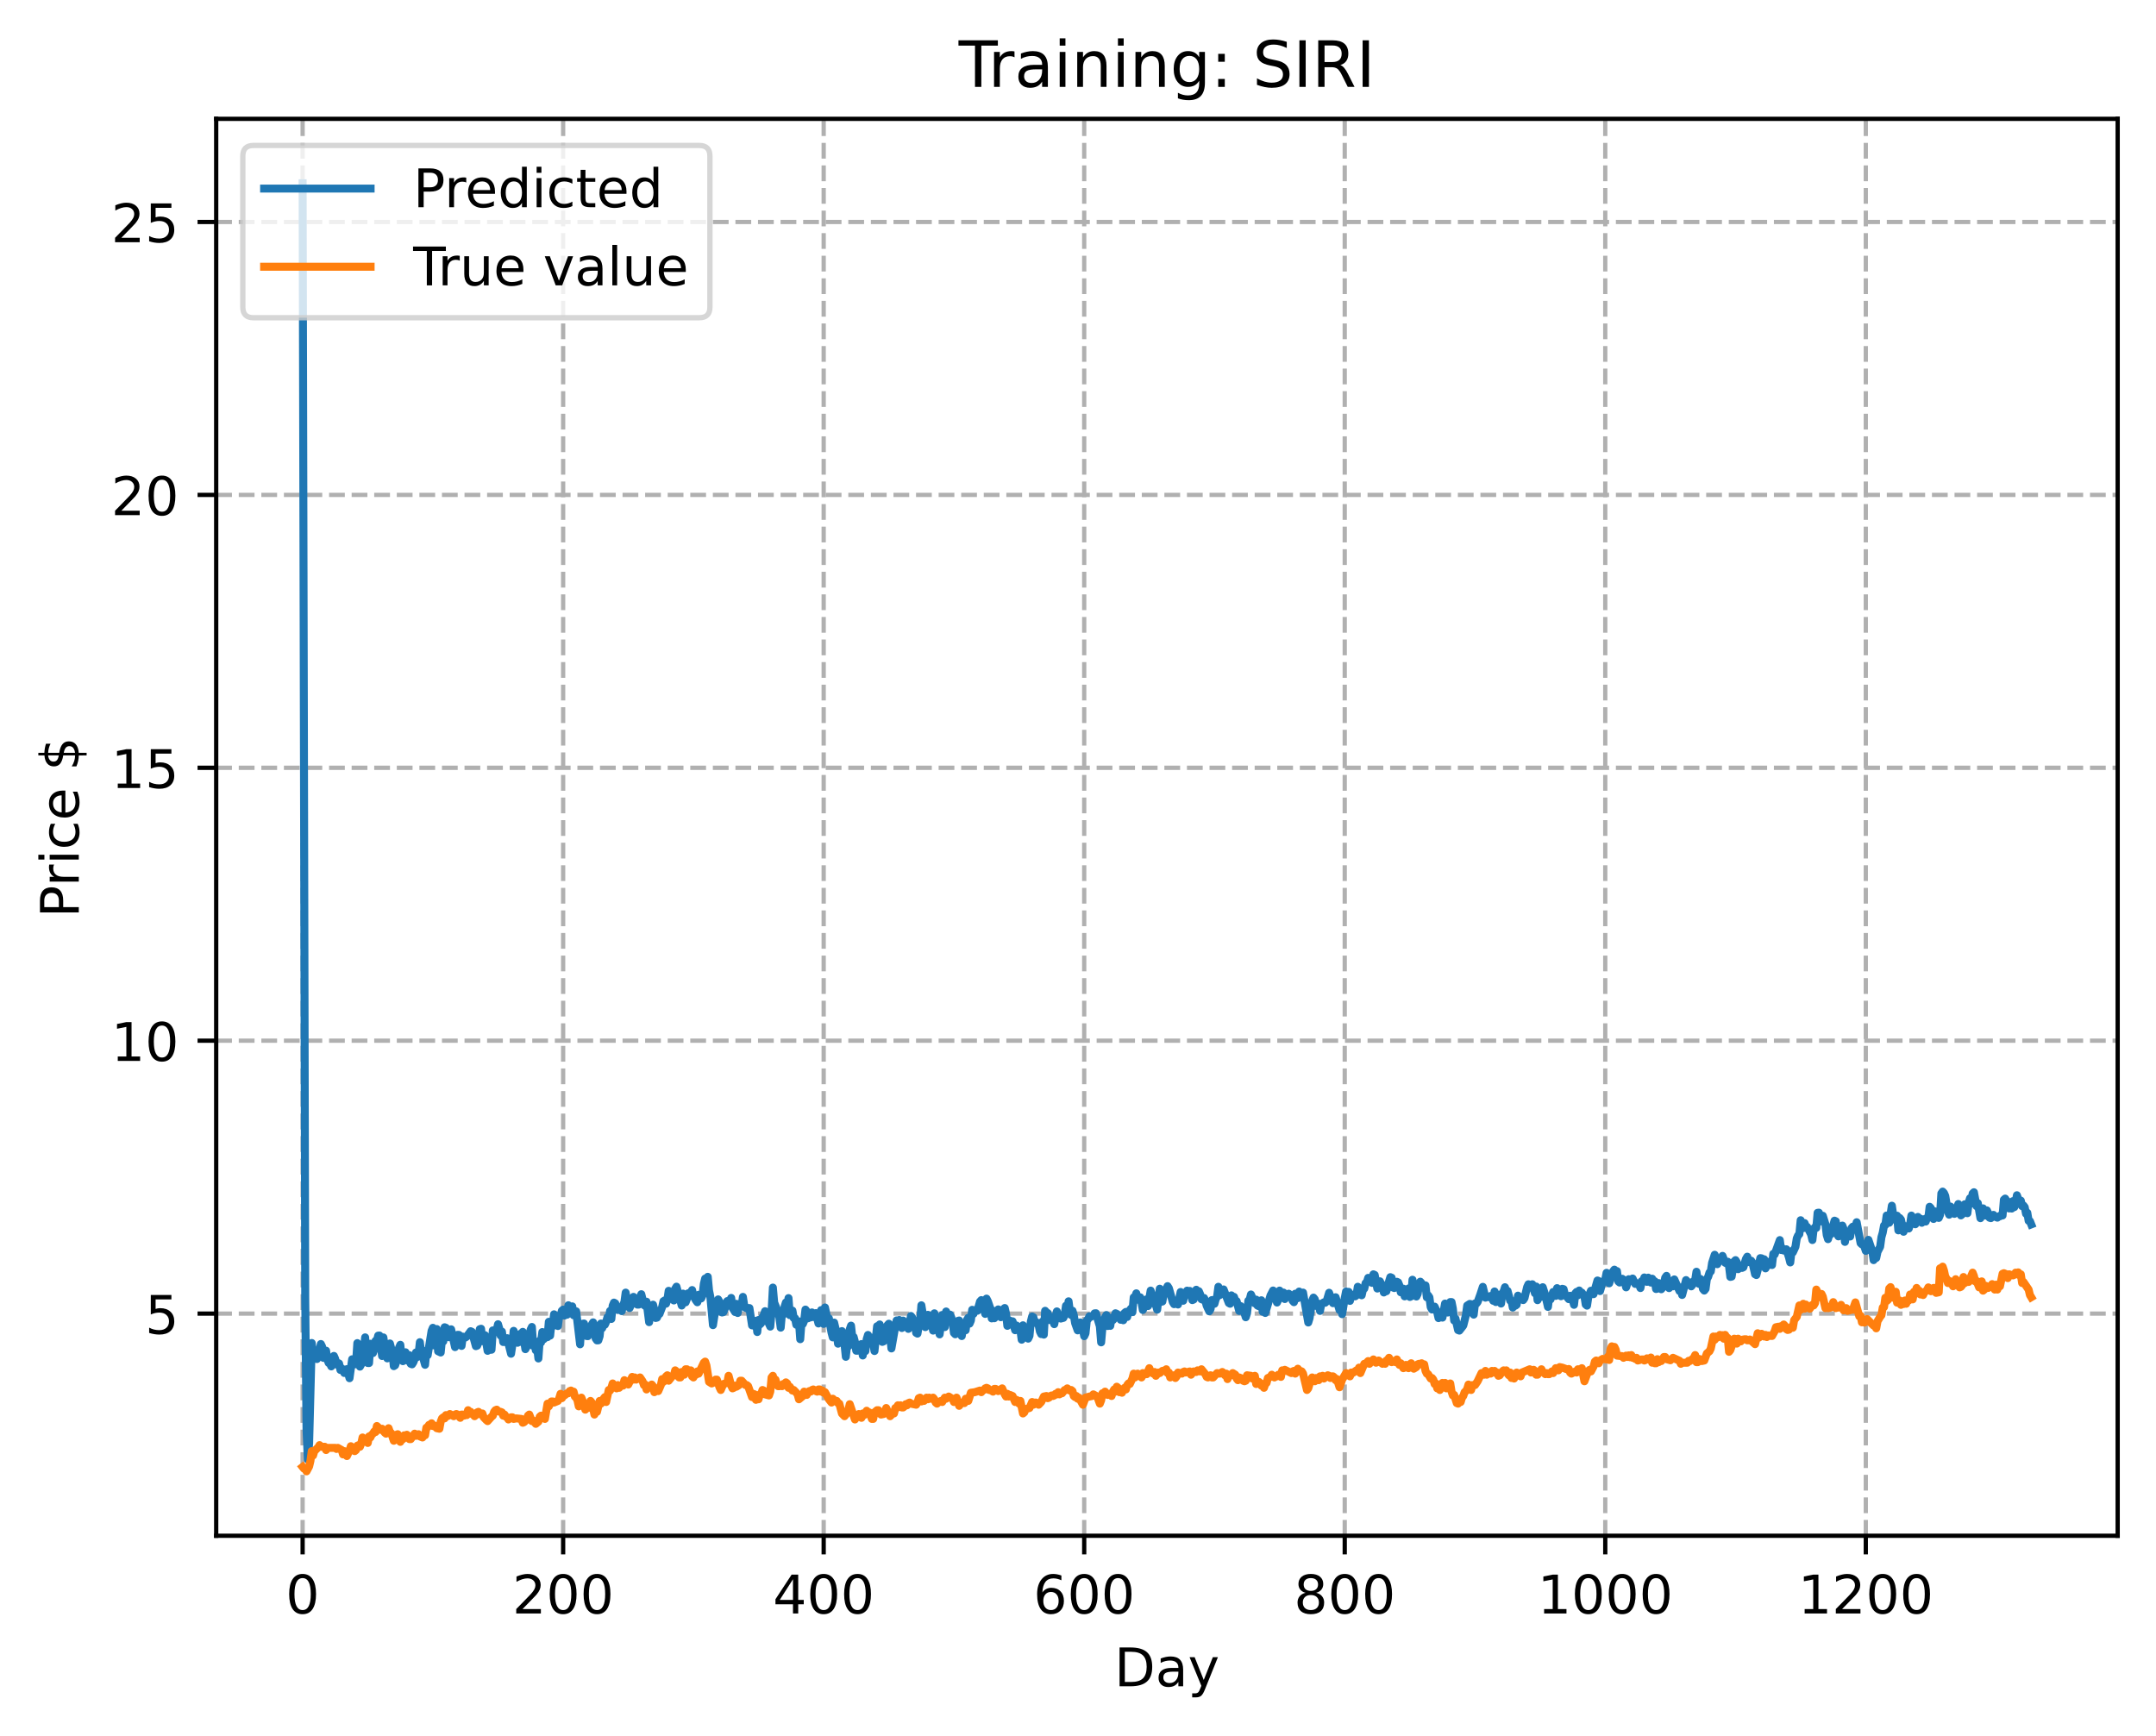 <?xml version="1.0" encoding="utf-8" standalone="no"?>
<!DOCTYPE svg PUBLIC "-//W3C//DTD SVG 1.1//EN"
  "http://www.w3.org/Graphics/SVG/1.1/DTD/svg11.dtd">
<!-- Created with matplotlib (https://matplotlib.org/) -->
<svg height="325.986pt" version="1.1" viewBox="0 0 404.923 325.986" width="404.923pt" xmlns="http://www.w3.org/2000/svg" xmlns:xlink="http://www.w3.org/1999/xlink">
 <defs>
  <style type="text/css">
*{stroke-linecap:butt;stroke-linejoin:round;}
  </style>
 </defs>
 <g id="figure_1">
  <g id="patch_1">
   <path d="M 0 325.986 
L 404.923 325.986 
L 404.923 0 
L 0 0 
z
" style="fill:#ffffff;"/>
  </g>
  <g id="axes_1">
   <g id="patch_2">
    <path d="M 40.603 288.43 
L 397.723 288.43 
L 397.723 22.318 
L 40.603 22.318 
z
" style="fill:#ffffff;"/>
   </g>
   <g id="matplotlib.axis_1">
    <g id="xtick_1">
     <g id="line2d_1">
      <path clip-path="url(#p21ffa20e7c)" d="M 56.836 288.43 
L 56.836 22.318 
" style="fill:none;stroke:#b0b0b0;stroke-dasharray:2.96,1.28;stroke-dashoffset:0;stroke-width:0.8;"/>
     </g>
     <g id="line2d_2">
      <defs>
       <path d="M 0 0 
L 0 3.5 
" id="m0269a888c6" style="stroke:#000000;stroke-width:0.8;"/>
      </defs>
      <g>
       <use style="stroke:#000000;stroke-width:0.8;" x="56.836" xlink:href="#m0269a888c6" y="288.43"/>
      </g>
     </g>
     <g id="text_1">
      <!-- 0 -->
      <defs>
       <path d="M 31.781 66.406 
Q 24.172 66.406 20.328 58.906 
Q 16.5 51.422 16.5 36.375 
Q 16.5 21.391 20.328 13.891 
Q 24.172 6.391 31.781 6.391 
Q 39.453 6.391 43.281 13.891 
Q 47.125 21.391 47.125 36.375 
Q 47.125 51.422 43.281 58.906 
Q 39.453 66.406 31.781 66.406 
z
M 31.781 74.219 
Q 44.047 74.219 50.516 64.516 
Q 56.984 54.828 56.984 36.375 
Q 56.984 17.969 50.516 8.266 
Q 44.047 -1.422 31.781 -1.422 
Q 19.531 -1.422 13.062 8.266 
Q 6.594 17.969 6.594 36.375 
Q 6.594 54.828 13.062 64.516 
Q 19.531 74.219 31.781 74.219 
z
" id="DejaVuSans-48"/>
      </defs>
      <g transform="translate(53.655 303.029)scale(0.1 -0.1)">
       <use xlink:href="#DejaVuSans-48"/>
      </g>
     </g>
    </g>
    <g id="xtick_2">
     <g id="line2d_3">
      <path clip-path="url(#p21ffa20e7c)" d="M 105.766 288.43 
L 105.766 22.318 
" style="fill:none;stroke:#b0b0b0;stroke-dasharray:2.96,1.28;stroke-dashoffset:0;stroke-width:0.8;"/>
     </g>
     <g id="line2d_4">
      <g>
       <use style="stroke:#000000;stroke-width:0.8;" x="105.766" xlink:href="#m0269a888c6" y="288.43"/>
      </g>
     </g>
     <g id="text_2">
      <!-- 200 -->
      <defs>
       <path d="M 19.188 8.297 
L 53.609 8.297 
L 53.609 0 
L 7.328 0 
L 7.328 8.297 
Q 12.938 14.109 22.625 23.891 
Q 32.328 33.688 34.812 36.531 
Q 39.547 41.844 41.422 45.531 
Q 43.312 49.219 43.312 52.781 
Q 43.312 58.594 39.234 62.25 
Q 35.156 65.922 28.609 65.922 
Q 23.969 65.922 18.812 64.312 
Q 13.672 62.703 7.812 59.422 
L 7.812 69.391 
Q 13.766 71.781 18.938 73 
Q 24.125 74.219 28.422 74.219 
Q 39.75 74.219 46.484 68.547 
Q 53.219 62.891 53.219 53.422 
Q 53.219 48.922 51.531 44.891 
Q 49.859 40.875 45.406 35.406 
Q 44.188 33.984 37.641 27.219 
Q 31.109 20.453 19.188 8.297 
z
" id="DejaVuSans-50"/>
      </defs>
      <g transform="translate(96.223 303.029)scale(0.1 -0.1)">
       <use xlink:href="#DejaVuSans-50"/>
       <use x="63.623" xlink:href="#DejaVuSans-48"/>
       <use x="127.246" xlink:href="#DejaVuSans-48"/>
      </g>
     </g>
    </g>
    <g id="xtick_3">
     <g id="line2d_5">
      <path clip-path="url(#p21ffa20e7c)" d="M 154.697 288.43 
L 154.697 22.318 
" style="fill:none;stroke:#b0b0b0;stroke-dasharray:2.96,1.28;stroke-dashoffset:0;stroke-width:0.8;"/>
     </g>
     <g id="line2d_6">
      <g>
       <use style="stroke:#000000;stroke-width:0.8;" x="154.697" xlink:href="#m0269a888c6" y="288.43"/>
      </g>
     </g>
     <g id="text_3">
      <!-- 400 -->
      <defs>
       <path d="M 37.797 64.312 
L 12.891 25.391 
L 37.797 25.391 
z
M 35.203 72.906 
L 47.609 72.906 
L 47.609 25.391 
L 58.016 25.391 
L 58.016 17.188 
L 47.609 17.188 
L 47.609 0 
L 37.797 0 
L 37.797 17.188 
L 4.891 17.188 
L 4.891 26.703 
z
" id="DejaVuSans-52"/>
      </defs>
      <g transform="translate(145.153 303.029)scale(0.1 -0.1)">
       <use xlink:href="#DejaVuSans-52"/>
       <use x="63.623" xlink:href="#DejaVuSans-48"/>
       <use x="127.246" xlink:href="#DejaVuSans-48"/>
      </g>
     </g>
    </g>
    <g id="xtick_4">
     <g id="line2d_7">
      <path clip-path="url(#p21ffa20e7c)" d="M 203.628 288.43 
L 203.628 22.318 
" style="fill:none;stroke:#b0b0b0;stroke-dasharray:2.96,1.28;stroke-dashoffset:0;stroke-width:0.8;"/>
     </g>
     <g id="line2d_8">
      <g>
       <use style="stroke:#000000;stroke-width:0.8;" x="203.628" xlink:href="#m0269a888c6" y="288.43"/>
      </g>
     </g>
     <g id="text_4">
      <!-- 600 -->
      <defs>
       <path d="M 33.016 40.375 
Q 26.375 40.375 22.484 35.828 
Q 18.609 31.297 18.609 23.391 
Q 18.609 15.531 22.484 10.953 
Q 26.375 6.391 33.016 6.391 
Q 39.656 6.391 43.531 10.953 
Q 47.406 15.531 47.406 23.391 
Q 47.406 31.297 43.531 35.828 
Q 39.656 40.375 33.016 40.375 
z
M 52.594 71.297 
L 52.594 62.312 
Q 48.875 64.062 45.094 64.984 
Q 41.312 65.922 37.594 65.922 
Q 27.828 65.922 22.672 59.328 
Q 17.531 52.734 16.797 39.406 
Q 19.672 43.656 24.016 45.922 
Q 28.375 48.188 33.594 48.188 
Q 44.578 48.188 50.953 41.516 
Q 57.328 34.859 57.328 23.391 
Q 57.328 12.156 50.688 5.359 
Q 44.047 -1.422 33.016 -1.422 
Q 20.359 -1.422 13.672 8.266 
Q 6.984 17.969 6.984 36.375 
Q 6.984 53.656 15.188 63.938 
Q 23.391 74.219 37.203 74.219 
Q 40.922 74.219 44.703 73.484 
Q 48.484 72.75 52.594 71.297 
z
" id="DejaVuSans-54"/>
      </defs>
      <g transform="translate(194.084 303.029)scale(0.1 -0.1)">
       <use xlink:href="#DejaVuSans-54"/>
       <use x="63.623" xlink:href="#DejaVuSans-48"/>
       <use x="127.246" xlink:href="#DejaVuSans-48"/>
      </g>
     </g>
    </g>
    <g id="xtick_5">
     <g id="line2d_9">
      <path clip-path="url(#p21ffa20e7c)" d="M 252.558 288.43 
L 252.558 22.318 
" style="fill:none;stroke:#b0b0b0;stroke-dasharray:2.96,1.28;stroke-dashoffset:0;stroke-width:0.8;"/>
     </g>
     <g id="line2d_10">
      <g>
       <use style="stroke:#000000;stroke-width:0.8;" x="252.558" xlink:href="#m0269a888c6" y="288.43"/>
      </g>
     </g>
     <g id="text_5">
      <!-- 800 -->
      <defs>
       <path d="M 31.781 34.625 
Q 24.75 34.625 20.719 30.859 
Q 16.703 27.094 16.703 20.516 
Q 16.703 13.922 20.719 10.156 
Q 24.75 6.391 31.781 6.391 
Q 38.812 6.391 42.859 10.172 
Q 46.922 13.969 46.922 20.516 
Q 46.922 27.094 42.891 30.859 
Q 38.875 34.625 31.781 34.625 
z
M 21.922 38.812 
Q 15.578 40.375 12.031 44.719 
Q 8.5 49.078 8.5 55.328 
Q 8.5 64.062 14.719 69.141 
Q 20.953 74.219 31.781 74.219 
Q 42.672 74.219 48.875 69.141 
Q 55.078 64.062 55.078 55.328 
Q 55.078 49.078 51.531 44.719 
Q 48 40.375 41.703 38.812 
Q 48.828 37.156 52.797 32.312 
Q 56.781 27.484 56.781 20.516 
Q 56.781 9.906 50.312 4.234 
Q 43.844 -1.422 31.781 -1.422 
Q 19.734 -1.422 13.25 4.234 
Q 6.781 9.906 6.781 20.516 
Q 6.781 27.484 10.781 32.312 
Q 14.797 37.156 21.922 38.812 
z
M 18.312 54.391 
Q 18.312 48.734 21.844 45.562 
Q 25.391 42.391 31.781 42.391 
Q 38.141 42.391 41.719 45.562 
Q 45.312 48.734 45.312 54.391 
Q 45.312 60.062 41.719 63.234 
Q 38.141 66.406 31.781 66.406 
Q 25.391 66.406 21.844 63.234 
Q 18.312 60.062 18.312 54.391 
z
" id="DejaVuSans-56"/>
      </defs>
      <g transform="translate(243.015 303.029)scale(0.1 -0.1)">
       <use xlink:href="#DejaVuSans-56"/>
       <use x="63.623" xlink:href="#DejaVuSans-48"/>
       <use x="127.246" xlink:href="#DejaVuSans-48"/>
      </g>
     </g>
    </g>
    <g id="xtick_6">
     <g id="line2d_11">
      <path clip-path="url(#p21ffa20e7c)" d="M 301.489 288.43 
L 301.489 22.318 
" style="fill:none;stroke:#b0b0b0;stroke-dasharray:2.96,1.28;stroke-dashoffset:0;stroke-width:0.8;"/>
     </g>
     <g id="line2d_12">
      <g>
       <use style="stroke:#000000;stroke-width:0.8;" x="301.489" xlink:href="#m0269a888c6" y="288.43"/>
      </g>
     </g>
     <g id="text_6">
      <!-- 1000 -->
      <defs>
       <path d="M 12.406 8.297 
L 28.516 8.297 
L 28.516 63.922 
L 10.984 60.406 
L 10.984 69.391 
L 28.422 72.906 
L 38.281 72.906 
L 38.281 8.297 
L 54.391 8.297 
L 54.391 0 
L 12.406 0 
z
" id="DejaVuSans-49"/>
      </defs>
      <g transform="translate(288.764 303.029)scale(0.1 -0.1)">
       <use xlink:href="#DejaVuSans-49"/>
       <use x="63.623" xlink:href="#DejaVuSans-48"/>
       <use x="127.246" xlink:href="#DejaVuSans-48"/>
       <use x="190.869" xlink:href="#DejaVuSans-48"/>
      </g>
     </g>
    </g>
    <g id="xtick_7">
     <g id="line2d_13">
      <path clip-path="url(#p21ffa20e7c)" d="M 350.419 288.43 
L 350.419 22.318 
" style="fill:none;stroke:#b0b0b0;stroke-dasharray:2.96,1.28;stroke-dashoffset:0;stroke-width:0.8;"/>
     </g>
     <g id="line2d_14">
      <g>
       <use style="stroke:#000000;stroke-width:0.8;" x="350.419" xlink:href="#m0269a888c6" y="288.43"/>
      </g>
     </g>
     <g id="text_7">
      <!-- 1200 -->
      <g transform="translate(337.694 303.029)scale(0.1 -0.1)">
       <use xlink:href="#DejaVuSans-49"/>
       <use x="63.623" xlink:href="#DejaVuSans-50"/>
       <use x="127.246" xlink:href="#DejaVuSans-48"/>
       <use x="190.869" xlink:href="#DejaVuSans-48"/>
      </g>
     </g>
    </g>
    <g id="text_8">
     <!-- Day -->
     <defs>
      <path d="M 19.672 64.797 
L 19.672 8.109 
L 31.594 8.109 
Q 46.688 8.109 53.688 14.938 
Q 60.688 21.781 60.688 36.531 
Q 60.688 51.172 53.688 57.984 
Q 46.688 64.797 31.594 64.797 
z
M 9.812 72.906 
L 30.078 72.906 
Q 51.266 72.906 61.172 64.094 
Q 71.094 55.281 71.094 36.531 
Q 71.094 17.672 61.125 8.828 
Q 51.172 0 30.078 0 
L 9.812 0 
z
" id="DejaVuSans-68"/>
      <path d="M 34.281 27.484 
Q 23.391 27.484 19.188 25 
Q 14.984 22.516 14.984 16.5 
Q 14.984 11.719 18.141 8.906 
Q 21.297 6.109 26.703 6.109 
Q 34.188 6.109 38.703 11.406 
Q 43.219 16.703 43.219 25.484 
L 43.219 27.484 
z
M 52.203 31.203 
L 52.203 0 
L 43.219 0 
L 43.219 8.297 
Q 40.141 3.328 35.547 0.953 
Q 30.953 -1.422 24.312 -1.422 
Q 15.922 -1.422 10.953 3.297 
Q 6 8.016 6 15.922 
Q 6 25.141 12.172 29.828 
Q 18.359 34.516 30.609 34.516 
L 43.219 34.516 
L 43.219 35.406 
Q 43.219 41.609 39.141 45 
Q 35.062 48.391 27.688 48.391 
Q 23 48.391 18.547 47.266 
Q 14.109 46.141 10.016 43.891 
L 10.016 52.203 
Q 14.938 54.109 19.578 55.047 
Q 24.219 56 28.609 56 
Q 40.484 56 46.344 49.844 
Q 52.203 43.703 52.203 31.203 
z
" id="DejaVuSans-97"/>
      <path d="M 32.172 -5.078 
Q 28.375 -14.844 24.75 -17.812 
Q 21.141 -20.797 15.094 -20.797 
L 7.906 -20.797 
L 7.906 -13.281 
L 13.188 -13.281 
Q 16.891 -13.281 18.938 -11.516 
Q 21 -9.766 23.484 -3.219 
L 25.094 0.875 
L 2.984 54.688 
L 12.5 54.688 
L 29.594 11.922 
L 46.688 54.688 
L 56.203 54.688 
z
" id="DejaVuSans-121"/>
     </defs>
     <g transform="translate(209.29 316.707)scale(0.1 -0.1)">
      <use xlink:href="#DejaVuSans-68"/>
      <use x="77.002" xlink:href="#DejaVuSans-97"/>
      <use x="138.281" xlink:href="#DejaVuSans-121"/>
     </g>
    </g>
   </g>
   <g id="matplotlib.axis_2">
    <g id="ytick_1">
     <g id="line2d_15">
      <path clip-path="url(#p21ffa20e7c)" d="M 40.603 246.709 
L 397.723 246.709 
" style="fill:none;stroke:#b0b0b0;stroke-dasharray:2.96,1.28;stroke-dashoffset:0;stroke-width:0.8;"/>
     </g>
     <g id="line2d_16">
      <defs>
       <path d="M 0 0 
L -3.5 0 
" id="mcb7cc5baad" style="stroke:#000000;stroke-width:0.8;"/>
      </defs>
      <g>
       <use style="stroke:#000000;stroke-width:0.8;" x="40.603" xlink:href="#mcb7cc5baad" y="246.709"/>
      </g>
     </g>
     <g id="text_9">
      <!-- 5 -->
      <defs>
       <path d="M 10.797 72.906 
L 49.516 72.906 
L 49.516 64.594 
L 19.828 64.594 
L 19.828 46.734 
Q 21.969 47.469 24.109 47.828 
Q 26.266 48.188 28.422 48.188 
Q 40.625 48.188 47.75 41.5 
Q 54.891 34.812 54.891 23.391 
Q 54.891 11.625 47.562 5.094 
Q 40.234 -1.422 26.906 -1.422 
Q 22.312 -1.422 17.547 -0.641 
Q 12.797 0.141 7.719 1.703 
L 7.719 11.625 
Q 12.109 9.234 16.797 8.062 
Q 21.484 6.891 26.703 6.891 
Q 35.156 6.891 40.078 11.328 
Q 45.016 15.766 45.016 23.391 
Q 45.016 31 40.078 35.438 
Q 35.156 39.891 26.703 39.891 
Q 22.75 39.891 18.812 39.016 
Q 14.891 38.141 10.797 36.281 
z
" id="DejaVuSans-53"/>
      </defs>
      <g transform="translate(27.241 250.508)scale(0.1 -0.1)">
       <use xlink:href="#DejaVuSans-53"/>
      </g>
     </g>
    </g>
    <g id="ytick_2">
     <g id="line2d_17">
      <path clip-path="url(#p21ffa20e7c)" d="M 40.603 195.455 
L 397.723 195.455 
" style="fill:none;stroke:#b0b0b0;stroke-dasharray:2.96,1.28;stroke-dashoffset:0;stroke-width:0.8;"/>
     </g>
     <g id="line2d_18">
      <g>
       <use style="stroke:#000000;stroke-width:0.8;" x="40.603" xlink:href="#mcb7cc5baad" y="195.455"/>
      </g>
     </g>
     <g id="text_10">
      <!-- 10 -->
      <g transform="translate(20.878 199.254)scale(0.1 -0.1)">
       <use xlink:href="#DejaVuSans-49"/>
       <use x="63.623" xlink:href="#DejaVuSans-48"/>
      </g>
     </g>
    </g>
    <g id="ytick_3">
     <g id="line2d_19">
      <path clip-path="url(#p21ffa20e7c)" d="M 40.603 144.201 
L 397.723 144.201 
" style="fill:none;stroke:#b0b0b0;stroke-dasharray:2.96,1.28;stroke-dashoffset:0;stroke-width:0.8;"/>
     </g>
     <g id="line2d_20">
      <g>
       <use style="stroke:#000000;stroke-width:0.8;" x="40.603" xlink:href="#mcb7cc5baad" y="144.201"/>
      </g>
     </g>
     <g id="text_11">
      <!-- 15 -->
      <g transform="translate(20.878 148)scale(0.1 -0.1)">
       <use xlink:href="#DejaVuSans-49"/>
       <use x="63.623" xlink:href="#DejaVuSans-53"/>
      </g>
     </g>
    </g>
    <g id="ytick_4">
     <g id="line2d_21">
      <path clip-path="url(#p21ffa20e7c)" d="M 40.603 92.946 
L 397.723 92.946 
" style="fill:none;stroke:#b0b0b0;stroke-dasharray:2.96,1.28;stroke-dashoffset:0;stroke-width:0.8;"/>
     </g>
     <g id="line2d_22">
      <g>
       <use style="stroke:#000000;stroke-width:0.8;" x="40.603" xlink:href="#mcb7cc5baad" y="92.946"/>
      </g>
     </g>
     <g id="text_12">
      <!-- 20 -->
      <g transform="translate(20.878 96.745)scale(0.1 -0.1)">
       <use xlink:href="#DejaVuSans-50"/>
       <use x="63.623" xlink:href="#DejaVuSans-48"/>
      </g>
     </g>
    </g>
    <g id="ytick_5">
     <g id="line2d_23">
      <path clip-path="url(#p21ffa20e7c)" d="M 40.603 41.692 
L 397.723 41.692 
" style="fill:none;stroke:#b0b0b0;stroke-dasharray:2.96,1.28;stroke-dashoffset:0;stroke-width:0.8;"/>
     </g>
     <g id="line2d_24">
      <g>
       <use style="stroke:#000000;stroke-width:0.8;" x="40.603" xlink:href="#mcb7cc5baad" y="41.692"/>
      </g>
     </g>
     <g id="text_13">
      <!-- 25 -->
      <g transform="translate(20.878 45.491)scale(0.1 -0.1)">
       <use xlink:href="#DejaVuSans-50"/>
       <use x="63.623" xlink:href="#DejaVuSans-53"/>
      </g>
     </g>
    </g>
    <g id="text_14">
     <!-- Price $ -->
     <defs>
      <path d="M 19.672 64.797 
L 19.672 37.406 
L 32.078 37.406 
Q 38.969 37.406 42.719 40.969 
Q 46.484 44.531 46.484 51.125 
Q 46.484 57.672 42.719 61.234 
Q 38.969 64.797 32.078 64.797 
z
M 9.812 72.906 
L 32.078 72.906 
Q 44.344 72.906 50.609 67.359 
Q 56.891 61.812 56.891 51.125 
Q 56.891 40.328 50.609 34.812 
Q 44.344 29.297 32.078 29.297 
L 19.672 29.297 
L 19.672 0 
L 9.812 0 
z
" id="DejaVuSans-80"/>
      <path d="M 41.109 46.297 
Q 39.594 47.172 37.812 47.578 
Q 36.031 48 33.891 48 
Q 26.266 48 22.188 43.047 
Q 18.109 38.094 18.109 28.812 
L 18.109 0 
L 9.078 0 
L 9.078 54.688 
L 18.109 54.688 
L 18.109 46.188 
Q 20.953 51.172 25.484 53.578 
Q 30.031 56 36.531 56 
Q 37.453 56 38.578 55.875 
Q 39.703 55.766 41.062 55.516 
z
" id="DejaVuSans-114"/>
      <path d="M 9.422 54.688 
L 18.406 54.688 
L 18.406 0 
L 9.422 0 
z
M 9.422 75.984 
L 18.406 75.984 
L 18.406 64.594 
L 9.422 64.594 
z
" id="DejaVuSans-105"/>
      <path d="M 48.781 52.594 
L 48.781 44.188 
Q 44.969 46.297 41.141 47.344 
Q 37.312 48.391 33.406 48.391 
Q 24.656 48.391 19.812 42.844 
Q 14.984 37.312 14.984 27.297 
Q 14.984 17.281 19.812 11.734 
Q 24.656 6.203 33.406 6.203 
Q 37.312 6.203 41.141 7.25 
Q 44.969 8.297 48.781 10.406 
L 48.781 2.094 
Q 45.016 0.344 40.984 -0.531 
Q 36.969 -1.422 32.422 -1.422 
Q 20.062 -1.422 12.781 6.344 
Q 5.516 14.109 5.516 27.297 
Q 5.516 40.672 12.859 48.328 
Q 20.219 56 33.016 56 
Q 37.156 56 41.109 55.141 
Q 45.062 54.297 48.781 52.594 
z
" id="DejaVuSans-99"/>
      <path d="M 56.203 29.594 
L 56.203 25.203 
L 14.891 25.203 
Q 15.484 15.922 20.484 11.062 
Q 25.484 6.203 34.422 6.203 
Q 39.594 6.203 44.453 7.469 
Q 49.312 8.734 54.109 11.281 
L 54.109 2.781 
Q 49.266 0.734 44.188 -0.344 
Q 39.109 -1.422 33.891 -1.422 
Q 20.797 -1.422 13.156 6.188 
Q 5.516 13.812 5.516 26.812 
Q 5.516 40.234 12.766 48.109 
Q 20.016 56 32.328 56 
Q 43.359 56 49.781 48.891 
Q 56.203 41.797 56.203 29.594 
z
M 47.219 32.234 
Q 47.125 39.594 43.094 43.984 
Q 39.062 48.391 32.422 48.391 
Q 24.906 48.391 20.391 44.141 
Q 15.875 39.891 15.188 32.172 
z
" id="DejaVuSans-101"/>
      <path id="DejaVuSans-32"/>
      <path d="M 33.797 -14.703 
L 28.906 -14.703 
L 28.859 0 
Q 23.734 0.094 18.609 1.188 
Q 13.484 2.297 8.297 4.5 
L 8.297 13.281 
Q 13.281 10.156 18.375 8.562 
Q 23.484 6.984 28.906 6.938 
L 28.906 29.203 
Q 18.109 30.953 13.203 35.156 
Q 8.297 39.359 8.297 46.688 
Q 8.297 54.641 13.625 59.219 
Q 18.953 63.812 28.906 64.5 
L 28.906 75.984 
L 33.797 75.984 
L 33.797 64.656 
Q 38.328 64.453 42.578 63.688 
Q 46.828 62.938 50.875 61.625 
L 50.875 53.078 
Q 46.828 55.125 42.547 56.25 
Q 38.281 57.375 33.797 57.562 
L 33.797 36.719 
Q 44.875 35.016 50.094 30.609 
Q 55.328 26.219 55.328 18.609 
Q 55.328 10.359 49.781 5.594 
Q 44.234 0.828 33.797 0.094 
z
M 28.906 37.594 
L 28.906 57.625 
Q 23.25 56.984 20.266 54.391 
Q 17.281 51.812 17.281 47.516 
Q 17.281 43.312 20.031 40.969 
Q 22.797 38.625 28.906 37.594 
z
M 33.797 28.219 
L 33.797 7.078 
Q 39.984 7.906 43.141 10.594 
Q 46.297 13.281 46.297 17.672 
Q 46.297 21.969 43.281 24.5 
Q 40.281 27.047 33.797 28.219 
z
" id="DejaVuSans-36"/>
     </defs>
     <g transform="translate(14.798 172.342)rotate(-90)scale(0.1 -0.1)">
      <use xlink:href="#DejaVuSans-80"/>
      <use x="58.553" xlink:href="#DejaVuSans-114"/>
      <use x="99.666" xlink:href="#DejaVuSans-105"/>
      <use x="127.449" xlink:href="#DejaVuSans-99"/>
      <use x="182.43" xlink:href="#DejaVuSans-101"/>
      <use x="243.953" xlink:href="#DejaVuSans-32"/>
      <use x="275.74" xlink:href="#DejaVuSans-36"/>
     </g>
    </g>
   </g>
   <g id="line2d_25">
    <path clip-path="url(#p21ffa20e7c)" d="M 56.836 34.414 
L 57.325 243.771 
L 57.57 268.53 
L 57.814 274.108 
L 58.059 271.025 
L 58.548 252.231 
L 58.793 254.244 
L 59.038 254.83 
L 59.282 254.968 
L 59.527 255.245 
L 59.772 254.733 
L 60.261 252.424 
L 60.506 252.936 
L 60.75 255.029 
L 60.995 254.014 
L 61.24 253.674 
L 61.484 255.346 
L 61.729 255.983 
L 61.974 256.083 
L 62.218 256.626 
L 62.463 255.323 
L 62.708 254.66 
L 62.952 255.22 
L 63.197 256.277 
L 63.441 255.969 
L 63.686 256.084 
L 63.931 257.297 
L 64.175 256.988 
L 64.665 257.866 
L 64.909 257.301 
L 65.154 257.143 
L 65.643 258.848 
L 66.133 255.292 
L 66.377 255.519 
L 66.622 256.244 
L 66.867 256.01 
L 67.111 252.254 
L 67.356 255.724 
L 67.601 256.671 
L 68.09 255.791 
L 68.579 251.176 
L 68.824 254.572 
L 69.069 255.995 
L 69.313 256.001 
L 69.558 252.371 
L 70.047 254.123 
L 70.292 253.403 
L 70.536 251.826 
L 70.781 251.803 
L 71.026 250.852 
L 71.27 250.83 
L 71.76 254.676 
L 72.004 251.183 
L 72.249 252.908 
L 72.494 253.765 
L 72.738 255.119 
L 72.983 253.078 
L 73.228 252.32 
L 73.717 254.15 
L 73.962 256.58 
L 74.206 256.424 
L 74.451 255.69 
L 74.94 253.13 
L 75.185 252.57 
L 75.429 255.009 
L 75.674 255.645 
L 75.919 254.16 
L 76.163 253.976 
L 76.408 255.155 
L 76.653 255.596 
L 76.897 254.522 
L 77.142 256.142 
L 77.387 256.239 
L 77.631 255.856 
L 77.876 255.237 
L 78.121 254.015 
L 78.365 254.868 
L 78.61 254.315 
L 78.855 252.082 
L 79.099 254.112 
L 79.344 253.737 
L 79.589 255.441 
L 79.833 256.327 
L 80.078 253.686 
L 80.323 254.523 
L 81.056 249.961 
L 81.301 249.379 
L 81.546 252.686 
L 81.79 251.507 
L 82.035 249.613 
L 82.28 253.784 
L 82.769 254.016 
L 83.014 251.557 
L 83.258 251.933 
L 83.503 249.278 
L 83.748 249.369 
L 83.992 249.886 
L 84.237 251.148 
L 84.482 249.872 
L 84.726 249.662 
L 85.46 253.005 
L 85.705 251.429 
L 85.95 250.699 
L 86.194 250.709 
L 86.439 250.915 
L 86.684 252.782 
L 86.928 251.037 
L 87.417 251.201 
L 87.662 251.022 
L 88.396 250.018 
L 88.641 250.143 
L 89.375 252.826 
L 89.619 252.735 
L 89.864 252.138 
L 90.109 249.633 
L 90.353 249.558 
L 90.598 251.889 
L 90.843 251.488 
L 91.087 250.771 
L 91.577 253.703 
L 91.821 253.531 
L 92.311 253.497 
L 92.555 249.867 
L 92.8 250.32 
L 93.289 249.707 
L 93.534 248.706 
L 93.778 249.546 
L 94.023 250.84 
L 94.268 250.095 
L 94.512 252.051 
L 94.757 251.615 
L 95.002 252.093 
L 95.246 251.327 
L 95.98 254.251 
L 96.225 252.655 
L 96.47 249.952 
L 96.714 251.977 
L 96.959 251.397 
L 97.204 252.189 
L 97.693 250.527 
L 97.938 252.05 
L 98.182 250.141 
L 98.672 253.389 
L 98.916 252.948 
L 99.161 251.003 
L 99.405 251.517 
L 99.65 249.73 
L 99.895 249.221 
L 100.139 252.772 
L 100.384 252.183 
L 100.629 253.606 
L 100.873 253.041 
L 101.118 255.138 
L 101.363 251.79 
L 101.607 252.136 
L 101.852 250.178 
L 102.097 251.529 
L 102.586 251.055 
L 102.831 251.133 
L 103.075 248.248 
L 103.32 250.847 
L 103.565 248.575 
L 103.809 249.088 
L 104.054 246.844 
L 104.299 248.539 
L 104.543 248.314 
L 104.788 249.043 
L 105.032 247.096 
L 105.277 247.2 
L 105.522 246.178 
L 105.766 245.964 
L 106.011 247.078 
L 106.256 246.73 
L 106.5 246.918 
L 106.745 245.145 
L 106.99 245.673 
L 107.234 245.751 
L 107.479 245.353 
L 107.724 247.021 
L 108.213 246.283 
L 108.947 252.481 
L 109.192 248.815 
L 109.436 248.613 
L 109.681 248.572 
L 110.17 250.928 
L 110.415 250.946 
L 110.66 250.146 
L 110.904 249.859 
L 111.149 248.769 
L 111.393 248.357 
L 111.883 251.401 
L 112.127 251.745 
L 112.372 251.73 
L 112.617 250.967 
L 112.861 248.578 
L 113.106 249.44 
L 113.351 248.566 
L 113.595 248.808 
L 113.84 248.271 
L 114.085 247.387 
L 114.329 247.673 
L 114.574 246.213 
L 114.819 247.718 
L 115.063 245.233 
L 115.308 244.647 
L 115.553 244.779 
L 115.797 245.75 
L 116.042 246.035 
L 116.287 245.842 
L 116.531 245.907 
L 116.776 246.248 
L 117.02 245.102 
L 117.265 244.569 
L 117.51 242.771 
L 117.754 244.317 
L 117.999 244.176 
L 118.244 245.666 
L 118.488 245.145 
L 118.733 243.924 
L 118.978 243.568 
L 119.712 245.028 
L 119.956 245.022 
L 120.201 243.62 
L 120.446 243.069 
L 120.935 245.088 
L 121.18 245.274 
L 121.424 244.477 
L 121.914 248.321 
L 122.158 245.434 
L 122.403 247.086 
L 122.648 245.036 
L 122.892 246.006 
L 123.137 247.534 
L 123.381 247.472 
L 123.626 246.95 
L 123.871 246.764 
L 124.36 245.478 
L 124.605 244.38 
L 124.849 244.23 
L 125.094 244.851 
L 125.339 244.139 
L 125.583 242.433 
L 125.828 243.369 
L 126.073 243.28 
L 126.317 243.542 
L 126.562 244.243 
L 126.807 242.061 
L 127.051 241.655 
L 128.03 245.194 
L 128.275 242.957 
L 128.519 243.177 
L 128.764 244.599 
L 129.008 243.96 
L 129.253 242.894 
L 129.498 243.139 
L 129.987 242.289 
L 130.232 243.408 
L 130.721 244.253 
L 130.966 244.582 
L 131.21 243.18 
L 131.455 243.937 
L 131.7 243.855 
L 131.944 243.277 
L 132.189 241.124 
L 132.434 240.131 
L 132.678 241.037 
L 132.923 239.804 
L 133.168 242.382 
L 133.412 243.561 
L 133.902 248.88 
L 134.391 245.756 
L 134.636 244.54 
L 134.88 244.042 
L 135.125 244.487 
L 135.369 246.313 
L 135.614 246.501 
L 135.859 246.434 
L 136.103 245.877 
L 136.348 244.732 
L 136.593 244.359 
L 137.082 244.602 
L 137.327 243.766 
L 137.571 245.629 
L 138.061 246.418 
L 138.305 244.878 
L 138.55 246.598 
L 138.795 245.161 
L 139.039 245.442 
L 139.284 245.221 
L 139.529 243.572 
L 139.773 245.18 
L 140.018 245.624 
L 140.263 245.586 
L 140.507 245.864 
L 140.752 245.671 
L 141.241 248.918 
L 141.486 248.783 
L 141.73 249.055 
L 141.975 248.065 
L 142.22 250.173 
L 142.464 247.91 
L 142.709 248.761 
L 142.954 248.521 
L 143.198 247.387 
L 143.443 247.021 
L 143.688 246.262 
L 143.932 247.554 
L 144.666 249.153 
L 144.911 246.332 
L 145.156 241.824 
L 145.4 244.628 
L 146.134 246.445 
L 146.379 247.42 
L 146.624 249.351 
L 146.868 246.62 
L 147.113 246.899 
L 147.357 245.395 
L 147.602 244.617 
L 147.847 245.842 
L 148.091 243.802 
L 148.336 246.999 
L 148.825 246.149 
L 149.07 247.546 
L 149.315 247.577 
L 149.559 248.805 
L 149.804 248.666 
L 150.049 248.174 
L 150.293 251.52 
L 150.538 248.193 
L 150.783 248.662 
L 151.027 248.073 
L 151.272 245.957 
L 151.517 246.292 
L 151.761 247.594 
L 152.006 247.166 
L 152.251 247.424 
L 152.495 246.491 
L 152.74 247.354 
L 153.229 246.62 
L 153.718 248.567 
L 153.963 247.666 
L 154.208 246.061 
L 154.452 246.389 
L 154.697 248.646 
L 154.942 245.562 
L 155.431 247.851 
L 155.676 247.589 
L 156.165 250.278 
L 156.41 251.18 
L 156.654 248.396 
L 157.144 250.423 
L 157.388 252.363 
L 157.633 250.517 
L 157.878 250.37 
L 158.122 250 
L 158.367 252.026 
L 158.612 252.487 
L 158.856 254.826 
L 159.101 252.61 
L 159.345 252.836 
L 159.59 249.678 
L 159.835 248.974 
L 160.079 251.211 
L 160.324 251.091 
L 160.569 252.021 
L 160.813 253.687 
L 161.058 253.682 
L 161.303 252.982 
L 161.547 253.129 
L 161.792 252.431 
L 162.037 254.578 
L 162.281 252.563 
L 162.526 253.764 
L 162.771 251.53 
L 163.015 250.721 
L 163.26 251.378 
L 163.505 251.184 
L 163.749 252.066 
L 163.994 252.209 
L 164.239 253.742 
L 164.728 249.082 
L 164.972 250.913 
L 165.217 248.748 
L 165.462 249.715 
L 165.706 252.023 
L 165.951 251.922 
L 166.196 249.402 
L 166.44 250.526 
L 166.685 248.882 
L 166.93 248.611 
L 167.419 253.256 
L 168.153 249.057 
L 168.398 247.993 
L 168.642 248.351 
L 168.887 247.909 
L 169.132 248.5 
L 169.376 249.418 
L 169.621 248.026 
L 170.11 249.108 
L 170.355 248.847 
L 170.6 249.581 
L 171.089 247.158 
L 171.333 247.452 
L 171.578 248.147 
L 171.823 248.457 
L 172.067 250.325 
L 172.312 250.47 
L 172.557 249.027 
L 172.801 248.317 
L 173.046 245.152 
L 173.535 248.203 
L 173.78 249.25 
L 174.025 247.329 
L 174.269 246.942 
L 174.514 247.816 
L 174.759 247.403 
L 175.248 249.904 
L 175.493 246.656 
L 176.471 250.612 
L 176.96 246.973 
L 177.205 248.819 
L 177.45 249.245 
L 177.694 246.315 
L 178.184 248.187 
L 178.428 246.91 
L 178.673 247.448 
L 178.918 248.412 
L 179.162 250.34 
L 179.407 250.594 
L 179.652 249.842 
L 179.896 248.085 
L 180.141 248.01 
L 180.386 250.417 
L 180.63 250.93 
L 180.875 249.459 
L 181.12 249.486 
L 181.364 249.836 
L 181.609 247.888 
L 181.854 247.492 
L 182.098 248.592 
L 182.343 248.019 
L 182.588 246.001 
L 182.832 246.762 
L 183.077 246.059 
L 183.566 246.177 
L 184.055 244.455 
L 184.3 244.177 
L 184.545 245.581 
L 184.789 245.84 
L 185.034 246.766 
L 185.279 243.897 
L 185.523 244.377 
L 186.013 245.785 
L 186.257 247.613 
L 186.502 246.173 
L 186.747 247.581 
L 186.991 247.224 
L 187.236 246.32 
L 187.481 245.924 
L 187.97 247.39 
L 188.459 245.882 
L 188.704 245.663 
L 188.948 246.744 
L 189.193 249.01 
L 189.438 247.937 
L 189.682 248.034 
L 189.927 248.404 
L 190.172 248.157 
L 190.661 249.833 
L 190.906 248.943 
L 191.15 249.691 
L 191.395 249.357 
L 191.64 249.816 
L 191.884 251.613 
L 192.129 248.906 
L 192.618 251.198 
L 192.863 250.644 
L 193.108 251.412 
L 193.352 250.894 
L 193.597 248.218 
L 193.842 247.257 
L 194.086 247.39 
L 194.331 248.448 
L 194.575 248.272 
L 195.065 248.903 
L 195.309 250.07 
L 195.554 250.559 
L 195.799 248.195 
L 196.043 250.66 
L 196.288 246.188 
L 196.533 246.505 
L 196.777 246.61 
L 197.022 247.918 
L 197.511 247.337 
L 198.001 248.694 
L 198.49 246.299 
L 198.735 247.108 
L 199.224 247.645 
L 199.713 247.513 
L 199.958 246.971 
L 200.203 245.236 
L 200.447 246.048 
L 200.692 244.401 
L 200.936 246.274 
L 201.181 246.973 
L 201.426 246.175 
L 201.67 246.989 
L 201.915 248.487 
L 202.404 249.86 
L 202.649 248.709 
L 202.894 248.375 
L 203.138 248.512 
L 203.628 250.951 
L 203.872 250.43 
L 204.117 248.008 
L 204.362 247.744 
L 204.606 247.212 
L 204.851 247.334 
L 205.34 247.033 
L 205.585 246.664 
L 205.83 246.642 
L 206.563 249.095 
L 206.808 252.114 
L 207.053 249.294 
L 207.297 248.738 
L 207.542 247.428 
L 207.787 246.982 
L 208.031 249.044 
L 208.276 248.902 
L 208.521 249.019 
L 208.765 247.462 
L 209.01 247.937 
L 209.255 247.646 
L 209.499 246.648 
L 209.744 246.76 
L 209.989 247.154 
L 210.233 247.016 
L 210.478 247.871 
L 210.723 247.591 
L 210.967 247.962 
L 211.212 246.587 
L 211.457 246.391 
L 211.701 247.346 
L 211.946 246.376 
L 212.435 245.756 
L 212.68 246.439 
L 212.924 243.658 
L 213.169 243.739 
L 213.414 242.904 
L 213.658 244.1 
L 213.903 243.605 
L 214.148 243.653 
L 214.392 244.561 
L 214.637 246.036 
L 215.126 244.952 
L 215.371 244.027 
L 215.616 245.291 
L 216.105 242.39 
L 216.35 243.172 
L 216.594 244.79 
L 216.839 244.825 
L 217.084 245.094 
L 217.328 245.974 
L 217.818 242.038 
L 218.062 244.505 
L 218.307 244.446 
L 218.551 243.08 
L 218.796 242.634 
L 219.285 241.554 
L 219.53 241.941 
L 220.264 244.548 
L 220.509 244.943 
L 220.753 244.306 
L 221.243 245.002 
L 221.732 242.654 
L 221.977 244.1 
L 222.221 244.299 
L 222.466 243.303 
L 222.711 242.959 
L 222.955 242.4 
L 223.2 243.036 
L 223.445 242.449 
L 223.689 242.855 
L 223.934 244.179 
L 224.179 244.07 
L 224.668 242.231 
L 224.912 243.316 
L 225.157 242.514 
L 225.402 243.076 
L 225.646 244.01 
L 225.891 244.102 
L 226.136 243.779 
L 226.38 244.305 
L 226.625 245.222 
L 227.114 246.287 
L 227.359 245.864 
L 227.604 244.172 
L 228.093 244.866 
L 228.338 243.955 
L 228.582 243.541 
L 228.827 241.674 
L 229.072 243.241 
L 229.561 242.689 
L 229.806 242.172 
L 230.784 244.718 
L 231.029 244.86 
L 231.273 243.286 
L 231.518 243.68 
L 231.763 243.568 
L 232.007 244.313 
L 232.252 244.361 
L 232.741 246.219 
L 232.986 245.287 
L 233.475 245.788 
L 233.965 247.396 
L 234.209 246.648 
L 234.454 244.286 
L 234.699 244.096 
L 234.943 243.119 
L 235.677 244.789 
L 235.922 244.09 
L 236.167 245.199 
L 236.411 245.319 
L 236.9 244.207 
L 237.145 246.359 
L 237.39 246.02 
L 237.634 246.591 
L 238.613 243.31 
L 239.102 242.376 
L 239.347 243.528 
L 239.592 243.91 
L 239.836 244.632 
L 240.081 244.117 
L 240.326 242.39 
L 240.815 243.152 
L 241.06 242.764 
L 241.304 243.977 
L 241.549 243.491 
L 241.794 243.39 
L 242.038 242.975 
L 242.527 243.399 
L 242.772 244.302 
L 243.017 244.568 
L 243.261 242.979 
L 243.506 243.737 
L 243.751 243.813 
L 243.995 242.571 
L 244.24 243.127 
L 244.485 243.367 
L 244.729 242.768 
L 245.708 248.381 
L 245.953 247.575 
L 246.442 244.304 
L 246.687 243.708 
L 246.931 244.01 
L 247.176 245.264 
L 247.421 245.215 
L 247.665 244.852 
L 247.91 246.211 
L 248.155 244.916 
L 248.644 244.594 
L 248.888 244.673 
L 249.133 244.455 
L 249.622 242.797 
L 250.112 244.23 
L 250.356 244.753 
L 250.846 243.639 
L 251.58 246.057 
L 251.824 245.743 
L 252.069 246.818 
L 252.558 243.788 
L 252.803 242.557 
L 253.048 242.801 
L 253.292 242.626 
L 253.537 244.326 
L 253.782 243.107 
L 254.271 243.467 
L 254.515 243.47 
L 254.76 243.284 
L 255.005 241.672 
L 255.249 242.512 
L 255.739 243.271 
L 255.983 242.2 
L 256.228 242.016 
L 256.473 240.997 
L 256.717 240.799 
L 256.962 240 
L 257.207 240.387 
L 257.451 240.106 
L 257.696 240.944 
L 257.941 239.335 
L 258.185 239.447 
L 258.675 242.005 
L 258.919 241.533 
L 259.164 240.643 
L 259.409 241.136 
L 259.653 241.357 
L 259.898 242.743 
L 260.143 242.365 
L 260.387 242.51 
L 260.876 240.67 
L 261.121 239.868 
L 261.366 239.968 
L 261.61 241.809 
L 261.855 241.911 
L 262.344 240.731 
L 262.589 240.845 
L 262.834 241.452 
L 263.078 242.71 
L 263.323 242.602 
L 263.568 242.029 
L 263.812 243.474 
L 264.302 242.685 
L 264.546 241.989 
L 264.791 243.586 
L 265.036 243.467 
L 265.28 240.353 
L 265.525 242.076 
L 265.77 242.644 
L 266.014 243.502 
L 266.259 243.002 
L 266.503 241.305 
L 266.748 240.715 
L 266.993 241.004 
L 267.482 241.923 
L 267.727 241.416 
L 267.971 243.654 
L 268.216 243.293 
L 268.461 243.658 
L 268.705 245.517 
L 268.95 245.942 
L 269.195 245.818 
L 269.439 245.403 
L 269.929 246.489 
L 270.173 247.56 
L 270.418 246.495 
L 270.663 247.384 
L 270.907 247.465 
L 271.397 244.825 
L 271.641 245.313 
L 271.886 246.513 
L 272.131 246.089 
L 272.375 244.539 
L 272.62 244.542 
L 272.864 245.752 
L 273.109 248.013 
L 273.354 247.649 
L 273.843 249.809 
L 274.088 249.903 
L 274.822 248.961 
L 275.311 247.026 
L 275.556 245.203 
L 276.045 244.891 
L 276.29 244.948 
L 276.534 246.49 
L 276.779 246.903 
L 277.024 244.801 
L 277.268 244.849 
L 277.513 244.539 
L 278.002 243.188 
L 278.491 241.688 
L 278.981 243.718 
L 279.225 243.529 
L 279.715 243.647 
L 279.959 243.398 
L 280.204 243.471 
L 280.449 244.306 
L 280.693 242.553 
L 280.938 244.541 
L 281.183 243.111 
L 281.427 244.105 
L 281.672 243.611 
L 281.917 244.826 
L 282.161 242.882 
L 282.406 242.534 
L 282.651 241.757 
L 282.895 242.722 
L 283.14 242.451 
L 283.629 244.268 
L 283.874 244.282 
L 284.118 245.577 
L 284.363 244.792 
L 284.608 245.227 
L 284.852 245.041 
L 285.097 243.34 
L 285.342 243.725 
L 285.831 243.63 
L 286.076 244.172 
L 286.32 243.803 
L 286.81 241.725 
L 287.054 241.203 
L 287.544 241.481 
L 287.788 241.201 
L 288.278 242.882 
L 288.522 241.628 
L 288.767 244.19 
L 289.012 243.385 
L 289.256 243.639 
L 289.501 242.271 
L 289.746 241.756 
L 290.235 243.29 
L 290.724 245.454 
L 290.969 243.497 
L 291.213 244.046 
L 291.703 242.649 
L 291.947 243.293 
L 292.192 243.386 
L 292.437 241.927 
L 292.926 242.918 
L 293.171 243.447 
L 293.415 242.052 
L 293.66 242.117 
L 293.905 243.1 
L 294.639 244.001 
L 294.883 243.362 
L 295.128 243.891 
L 295.373 244.116 
L 295.617 245.062 
L 295.862 242.906 
L 296.106 242.636 
L 296.351 243.277 
L 296.596 242.374 
L 296.84 242.871 
L 297.085 242.769 
L 297.574 243.475 
L 297.819 245.011 
L 298.064 245.218 
L 298.308 243.605 
L 298.798 242.416 
L 299.042 243.062 
L 299.287 243.061 
L 300.021 240.496 
L 300.266 240.594 
L 300.51 242.481 
L 301 240.727 
L 301.244 240.658 
L 301.489 240.265 
L 301.734 239.052 
L 302.223 241.026 
L 302.957 238.763 
L 303.201 238.457 
L 303.446 239.553 
L 303.691 238.729 
L 303.935 240.664 
L 304.18 240.873 
L 304.425 240.297 
L 304.669 240.169 
L 304.914 240.361 
L 305.159 240.762 
L 305.403 241.781 
L 305.893 240.255 
L 306.137 240.437 
L 306.627 240.124 
L 307.116 241.137 
L 307.361 240.987 
L 307.85 241.287 
L 308.094 241.917 
L 308.339 240.61 
L 308.584 240.738 
L 308.828 239.926 
L 309.073 240.481 
L 309.318 240.745 
L 309.562 239.959 
L 310.052 240.882 
L 310.296 240.156 
L 310.541 240.551 
L 310.786 240.64 
L 311.03 242.093 
L 311.275 242.03 
L 311.52 240.983 
L 311.764 241.244 
L 312.009 242.137 
L 312.254 241.815 
L 312.498 241.262 
L 312.743 239.974 
L 312.988 239.624 
L 313.477 241.925 
L 313.722 241.59 
L 313.966 240.939 
L 314.211 241.588 
L 314.455 240.292 
L 315.434 242.477 
L 315.679 241.803 
L 315.923 243.21 
L 316.657 240.416 
L 316.902 241.323 
L 317.147 241.186 
L 317.391 240.86 
L 317.636 241.595 
L 317.881 241.292 
L 318.125 240.593 
L 318.37 240.439 
L 318.615 238.849 
L 318.859 240.475 
L 319.104 241.127 
L 319.349 240.203 
L 319.593 240.868 
L 319.838 242.095 
L 320.082 242.383 
L 320.327 242.066 
L 320.572 240.211 
L 320.816 239.79 
L 321.061 239.006 
L 321.306 238.789 
L 321.55 237.176 
L 322.04 235.662 
L 322.529 237.43 
L 323.018 236.423 
L 323.263 236.444 
L 323.508 235.873 
L 323.997 237.152 
L 324.242 237.276 
L 324.486 236.965 
L 324.731 237.802 
L 324.976 239.82 
L 325.22 239.766 
L 325.71 236.91 
L 325.954 236.67 
L 326.199 237.078 
L 326.443 238.368 
L 326.688 237.868 
L 326.933 238.082 
L 327.177 238.13 
L 327.422 238.016 
L 327.911 236.437 
L 328.156 236.02 
L 328.401 237.017 
L 328.645 237.068 
L 328.89 236.778 
L 329.135 237.145 
L 329.624 239.324 
L 329.869 239.468 
L 330.113 238.554 
L 330.603 236.296 
L 330.847 236.331 
L 331.092 236.49 
L 331.337 236.511 
L 331.581 238.216 
L 331.826 237.65 
L 332.07 237.661 
L 332.315 236.97 
L 332.56 236.911 
L 332.804 237.586 
L 333.049 235.478 
L 333.294 235.609 
L 334.272 232.906 
L 334.517 234.765 
L 334.762 234.438 
L 335.006 234.869 
L 335.251 234.877 
L 335.496 234.629 
L 335.985 236.133 
L 336.23 237.106 
L 336.474 234.984 
L 336.719 235.212 
L 337.208 234.162 
L 337.453 232.595 
L 337.698 232.03 
L 337.942 231.781 
L 338.187 229.174 
L 338.676 230.659 
L 338.921 229.711 
L 339.165 230.346 
L 339.41 230.428 
L 340.144 231.843 
L 340.389 232.895 
L 340.633 230.793 
L 340.878 230.487 
L 341.123 230.613 
L 341.367 227.78 
L 341.612 227.754 
L 341.857 229.408 
L 342.101 229.094 
L 342.346 228.338 
L 342.835 229.911 
L 343.08 231.941 
L 343.325 232.731 
L 343.569 231.863 
L 343.814 231.837 
L 344.548 229.256 
L 344.792 229.371 
L 345.037 231.787 
L 345.282 232.206 
L 345.526 230.996 
L 345.771 231.652 
L 346.016 230.183 
L 346.26 230.827 
L 346.505 233.244 
L 346.75 231.738 
L 346.994 231.425 
L 347.484 232.231 
L 347.728 230.669 
L 347.973 230.384 
L 348.462 230.477 
L 348.707 229.549 
L 349.441 233.474 
L 349.686 233.709 
L 349.93 233.701 
L 350.175 234.175 
L 350.419 234.93 
L 350.909 232.858 
L 351.643 235.031 
L 351.887 236.667 
L 352.132 235.626 
L 352.377 236.265 
L 352.621 235.111 
L 353.111 234.159 
L 353.355 232.364 
L 353.6 231.503 
L 353.845 230.167 
L 354.089 230.071 
L 354.334 228.292 
L 354.579 228.759 
L 354.823 229.651 
L 355.313 226.448 
L 355.557 228.111 
L 355.802 228.85 
L 356.046 229.173 
L 356.291 228.325 
L 356.536 231.078 
L 356.78 228.751 
L 357.025 229.057 
L 357.514 231.341 
L 357.759 230.272 
L 358.493 230.734 
L 358.738 229.976 
L 358.982 228.302 
L 359.227 228.75 
L 359.472 229.692 
L 359.716 229.933 
L 359.961 229.454 
L 360.206 228.556 
L 360.45 229.458 
L 360.695 228.889 
L 360.94 229.653 
L 361.429 228.969 
L 361.674 229.426 
L 361.918 228.717 
L 362.163 228.712 
L 362.407 226.646 
L 362.652 226.925 
L 362.897 228.58 
L 363.141 228.938 
L 363.386 227.51 
L 363.631 227.572 
L 364.12 228.743 
L 364.365 228.168 
L 364.609 224.144 
L 364.854 223.799 
L 365.099 224.062 
L 365.343 224.61 
L 365.833 227.571 
L 366.077 228.138 
L 366.322 226.603 
L 366.567 227.07 
L 366.811 227.284 
L 367.056 227.974 
L 367.545 226.811 
L 367.79 226.13 
L 368.034 227.543 
L 368.279 228.265 
L 368.524 228.064 
L 369.013 226.177 
L 369.502 227.857 
L 369.747 225.826 
L 369.992 225.047 
L 370.236 226.051 
L 370.481 224.164 
L 370.726 223.92 
L 371.215 226.53 
L 371.46 225.972 
L 371.949 228.789 
L 372.438 226.944 
L 372.683 228.17 
L 372.928 228.303 
L 373.172 227.328 
L 373.417 227.867 
L 373.662 228.708 
L 373.906 228.781 
L 374.151 228.266 
L 374.395 228.17 
L 374.64 228.493 
L 375.129 228.691 
L 375.374 228.456 
L 375.619 228.432 
L 375.863 228.178 
L 376.108 228.281 
L 376.353 225.326 
L 376.597 225.112 
L 376.842 225.521 
L 377.087 225.665 
L 377.331 226.964 
L 377.576 226.722 
L 377.821 226.984 
L 378.065 225.578 
L 378.31 226.718 
L 378.555 225.867 
L 378.799 224.482 
L 379.044 225.144 
L 379.289 225.452 
L 379.533 225.487 
L 379.778 226.53 
L 380.022 226.402 
L 380.267 226.719 
L 380.512 227.962 
L 380.756 227.773 
L 381.001 229.285 
L 381.246 229.345 
L 381.49 229.961 
L 381.49 229.961 
" style="fill:none;stroke:#1f77b4;stroke-linecap:square;stroke-width:1.5;"/>
   </g>
   <g id="line2d_26">
    <path clip-path="url(#p21ffa20e7c)" d="M 56.836 275.514 
L 57.081 275.822 
L 57.325 275.924 
L 57.57 276.334 
L 58.059 275.412 
L 58.304 274.386 
L 58.548 272.541 
L 58.793 273.361 
L 59.038 272.541 
L 59.772 271.824 
L 60.016 271.414 
L 60.261 271.721 
L 60.995 271.721 
L 61.24 272.336 
L 61.484 271.926 
L 62.952 271.926 
L 63.197 272.131 
L 63.441 271.926 
L 64.175 272.336 
L 64.42 273.156 
L 64.665 272.541 
L 64.909 272.644 
L 65.154 273.464 
L 65.643 272.439 
L 65.888 271.619 
L 66.622 272.541 
L 66.867 272.336 
L 67.111 271.516 
L 67.356 271.414 
L 67.601 271.721 
L 67.845 271.106 
L 68.09 269.979 
L 68.335 270.286 
L 68.824 270.594 
L 69.069 271.004 
L 69.313 269.774 
L 69.558 269.979 
L 69.802 269.466 
L 70.047 269.261 
L 70.292 268.851 
L 70.536 268.954 
L 70.781 267.826 
L 71.515 268.543 
L 71.76 268.338 
L 72.249 269.056 
L 72.494 269.261 
L 72.738 269.159 
L 72.983 268.236 
L 73.228 268.954 
L 73.472 269.159 
L 73.962 270.594 
L 74.206 269.774 
L 74.451 269.466 
L 74.696 269.364 
L 75.185 270.799 
L 75.429 270.389 
L 75.674 270.286 
L 75.919 269.569 
L 76.163 269.979 
L 76.408 269.466 
L 76.653 269.671 
L 76.897 270.286 
L 77.142 270.286 
L 77.876 269.261 
L 78.121 269.671 
L 78.61 269.364 
L 78.855 269.774 
L 79.344 269.979 
L 79.589 269.466 
L 79.833 269.569 
L 80.078 268.133 
L 80.323 268.031 
L 80.567 267.621 
L 80.812 267.621 
L 81.056 267.313 
L 81.301 267.826 
L 81.546 267.723 
L 82.035 268.236 
L 82.524 268.338 
L 82.769 267.006 
L 83.014 266.391 
L 83.258 266.186 
L 83.503 266.391 
L 83.748 265.776 
L 83.992 265.981 
L 84.237 265.878 
L 84.482 265.571 
L 85.216 265.981 
L 85.46 265.673 
L 85.705 265.571 
L 85.95 265.673 
L 86.439 266.288 
L 86.684 265.673 
L 86.928 265.673 
L 87.173 265.878 
L 87.417 265.673 
L 87.662 265.776 
L 87.907 264.853 
L 88.151 265.468 
L 88.396 265.161 
L 88.641 265.571 
L 88.885 265.673 
L 89.13 265.981 
L 89.375 265.776 
L 89.619 265.263 
L 89.864 265.161 
L 90.353 265.673 
L 90.598 265.468 
L 90.843 266.186 
L 91.332 266.698 
L 91.577 266.903 
L 92.311 266.083 
L 92.555 265.878 
L 92.8 265.161 
L 93.044 264.853 
L 93.289 264.751 
L 93.534 265.058 
L 94.023 265.161 
L 94.268 265.263 
L 94.512 265.878 
L 94.757 265.673 
L 95.002 266.083 
L 95.246 266.186 
L 95.491 266.596 
L 95.98 266.186 
L 96.225 266.186 
L 96.47 266.493 
L 96.959 266.391 
L 97.938 266.493 
L 98.182 267.211 
L 98.427 267.108 
L 98.916 266.596 
L 99.161 265.878 
L 99.405 265.673 
L 99.895 266.903 
L 100.139 266.801 
L 100.629 267.416 
L 101.118 267.006 
L 101.363 266.083 
L 101.607 265.878 
L 102.097 265.981 
L 102.341 266.493 
L 102.831 263.623 
L 103.075 264.136 
L 103.565 263.213 
L 103.809 263.213 
L 104.054 263.418 
L 104.788 263.111 
L 105.032 262.598 
L 105.277 261.778 
L 105.522 262.598 
L 105.766 262.085 
L 106.011 262.085 
L 106.5 261.675 
L 106.745 261.675 
L 106.99 261.265 
L 107.234 261.163 
L 107.479 261.47 
L 107.724 261.368 
L 107.968 262.29 
L 108.213 262.495 
L 108.458 263.008 
L 108.702 264.136 
L 109.192 262.495 
L 109.681 263.726 
L 109.926 264.751 
L 110.17 264.238 
L 110.415 264.443 
L 110.904 263.111 
L 111.149 263.418 
L 111.638 265.673 
L 111.883 264.956 
L 112.127 265.161 
L 112.617 263.111 
L 112.861 263.623 
L 113.106 263.316 
L 113.351 262.7 
L 113.595 262.393 
L 113.84 263.316 
L 114.329 261.06 
L 114.574 261.163 
L 114.819 260.65 
L 115.063 259.83 
L 115.308 260.445 
L 115.553 260.343 
L 115.797 260.753 
L 116.042 260.138 
L 116.287 260.65 
L 116.531 260.24 
L 117.02 260.24 
L 117.265 259.215 
L 117.51 259.523 
L 117.754 259.523 
L 117.999 260.035 
L 118.733 258.6 
L 118.978 259.113 
L 119.222 258.703 
L 119.467 259.113 
L 120.201 258.703 
L 120.69 259.42 
L 120.935 260.138 
L 121.18 260.035 
L 121.424 260.958 
L 121.669 260.343 
L 121.914 260.445 
L 122.158 260.343 
L 122.403 260.035 
L 122.648 260.343 
L 122.892 261.47 
L 123.137 261.265 
L 123.381 260.753 
L 123.626 261.265 
L 124.115 260.138 
L 124.36 259.01 
L 124.605 259.523 
L 125.094 258.498 
L 125.339 258.293 
L 125.583 259.318 
L 126.073 258.703 
L 126.317 258.395 
L 126.562 258.293 
L 126.807 257.37 
L 127.051 257.575 
L 127.296 258.395 
L 127.541 258.703 
L 127.785 258.703 
L 128.03 257.678 
L 128.275 257.78 
L 128.519 258.19 
L 128.764 257.165 
L 129.008 257.165 
L 129.253 257.78 
L 129.498 257.473 
L 129.742 257.37 
L 129.987 258.498 
L 130.232 258.703 
L 130.476 257.985 
L 130.721 258.19 
L 130.966 257.575 
L 131.21 257.985 
L 132.189 255.935 
L 132.434 255.73 
L 132.678 256.447 
L 133.168 259.523 
L 133.657 259.83 
L 133.902 259.728 
L 134.391 259.113 
L 134.636 259.113 
L 135.125 260.548 
L 135.369 261.06 
L 135.859 259.933 
L 136.593 259.728 
L 136.837 258.395 
L 137.327 260.24 
L 137.571 260.753 
L 137.816 260.65 
L 138.061 260.24 
L 138.305 260.445 
L 138.795 260.138 
L 139.039 259.318 
L 139.284 259.318 
L 140.018 260.138 
L 140.263 260.138 
L 140.507 260.343 
L 141.241 262.393 
L 141.486 261.778 
L 141.73 261.88 
L 141.975 262.906 
L 142.22 262.393 
L 142.464 262.803 
L 142.709 261.88 
L 142.954 261.88 
L 143.198 261.06 
L 143.443 261.163 
L 143.688 261.88 
L 144.422 262.085 
L 144.666 261.368 
L 144.911 258.703 
L 145.156 258.395 
L 145.4 259.318 
L 145.645 259.113 
L 145.89 260.035 
L 146.134 260.343 
L 146.379 260.343 
L 146.624 260.138 
L 146.868 260.343 
L 147.113 259.933 
L 147.357 259.933 
L 147.602 259.625 
L 147.847 259.83 
L 148.091 260.65 
L 148.336 260.445 
L 148.825 261.163 
L 149.07 261.06 
L 149.559 261.573 
L 149.804 261.88 
L 150.049 262.803 
L 150.783 262.188 
L 151.027 261.368 
L 151.272 261.47 
L 151.517 261.983 
L 151.761 261.47 
L 152.006 261.265 
L 152.251 261.368 
L 152.495 261.06 
L 152.74 260.958 
L 153.229 261.265 
L 153.474 261.368 
L 153.718 260.958 
L 153.963 260.958 
L 154.208 261.368 
L 154.452 261.163 
L 154.697 261.573 
L 154.942 261.47 
L 155.676 262.803 
L 156.165 263.418 
L 156.41 262.7 
L 156.899 263.213 
L 157.144 263.111 
L 157.388 263.521 
L 157.633 263.623 
L 158.122 265.468 
L 158.612 265.981 
L 158.856 265.673 
L 159.345 264.751 
L 159.59 263.726 
L 160.079 265.161 
L 160.569 266.596 
L 160.813 265.776 
L 161.058 266.186 
L 161.303 265.571 
L 161.792 266.288 
L 162.037 265.468 
L 162.281 265.776 
L 162.771 264.956 
L 163.015 265.468 
L 163.26 265.263 
L 163.749 266.493 
L 163.994 266.493 
L 164.239 265.263 
L 164.728 264.853 
L 164.972 264.853 
L 165.462 265.673 
L 165.951 265.571 
L 166.196 265.161 
L 166.44 264.443 
L 167.174 265.981 
L 167.664 265.468 
L 167.908 265.468 
L 168.153 264.443 
L 168.398 264.443 
L 168.642 263.931 
L 168.887 264.238 
L 169.132 263.931 
L 169.376 264.341 
L 169.621 264.341 
L 169.866 264.136 
L 170.11 263.726 
L 170.355 263.931 
L 170.6 263.521 
L 170.844 263.418 
L 171.089 263.623 
L 171.578 263.726 
L 172.067 263.828 
L 172.312 263.418 
L 172.557 262.598 
L 172.801 262.495 
L 173.046 263.213 
L 173.291 262.906 
L 173.535 263.111 
L 174.025 262.495 
L 174.269 262.803 
L 174.514 262.495 
L 174.759 262.7 
L 175.003 262.7 
L 175.248 262.495 
L 175.493 262.803 
L 175.737 263.418 
L 175.982 263.623 
L 176.227 263.316 
L 176.471 263.316 
L 176.716 263.111 
L 176.96 263.316 
L 177.45 262.495 
L 177.694 262.7 
L 178.184 262.29 
L 178.673 262.598 
L 178.918 262.7 
L 179.162 263.316 
L 179.407 263.111 
L 179.652 262.495 
L 180.141 264.033 
L 180.63 263.418 
L 181.12 263.521 
L 181.364 262.7 
L 181.854 263.111 
L 182.343 261.573 
L 183.077 261.47 
L 184.055 261.163 
L 184.3 261.47 
L 184.545 261.163 
L 184.789 261.06 
L 185.034 260.753 
L 185.279 260.65 
L 185.523 260.753 
L 185.768 261.06 
L 186.013 261.06 
L 186.502 261.368 
L 186.747 260.855 
L 186.991 260.855 
L 187.481 261.265 
L 188.215 260.753 
L 188.704 261.88 
L 188.948 262.29 
L 189.193 261.778 
L 189.438 262.29 
L 189.682 261.983 
L 190.172 262.188 
L 190.661 263.316 
L 190.906 262.906 
L 191.15 263.111 
L 191.395 263.623 
L 191.64 263.111 
L 192.129 265.468 
L 192.374 265.263 
L 192.618 264.648 
L 193.352 264.443 
L 193.842 263.316 
L 194.086 263.828 
L 194.331 263.418 
L 194.575 263.418 
L 195.065 263.828 
L 195.554 263.316 
L 196.043 262.29 
L 196.533 262.188 
L 196.777 262.598 
L 197.022 262.495 
L 197.267 262.188 
L 197.511 262.085 
L 197.756 262.188 
L 198.001 262.085 
L 198.245 261.778 
L 198.49 261.88 
L 198.735 261.47 
L 198.979 261.88 
L 199.224 261.675 
L 199.469 261.675 
L 199.958 261.06 
L 200.203 261.06 
L 200.447 260.753 
L 200.936 261.163 
L 201.181 261.06 
L 201.426 261.265 
L 201.67 262.188 
L 201.915 262.393 
L 202.16 262.188 
L 202.404 262.7 
L 202.649 262.495 
L 203.383 263.828 
L 203.872 262.495 
L 204.606 262.29 
L 205.096 262.188 
L 205.34 261.88 
L 206.074 262.29 
L 206.563 263.623 
L 206.808 263.008 
L 207.053 261.675 
L 207.297 261.778 
L 207.542 261.368 
L 208.031 261.983 
L 208.521 261.778 
L 208.765 262.188 
L 209.01 261.368 
L 209.255 260.958 
L 209.499 261.368 
L 209.744 260.445 
L 209.989 260.65 
L 210.233 261.47 
L 210.478 261.163 
L 210.723 261.573 
L 210.967 260.958 
L 211.212 260.65 
L 211.457 260.958 
L 211.701 260.138 
L 211.946 259.83 
L 212.191 259.933 
L 212.68 258.908 
L 212.924 257.985 
L 213.169 258.703 
L 213.414 258.088 
L 213.658 257.985 
L 213.903 258.293 
L 214.148 258.395 
L 214.392 258.703 
L 214.637 257.883 
L 214.882 258.19 
L 215.126 257.985 
L 215.371 258.088 
L 215.86 256.96 
L 216.105 257.575 
L 216.35 257.678 
L 216.594 257.985 
L 216.839 257.678 
L 217.084 258.395 
L 217.573 257.78 
L 217.818 257.883 
L 218.307 257.473 
L 218.796 257.37 
L 219.041 257.165 
L 219.285 257.883 
L 219.53 257.78 
L 219.775 258.703 
L 220.019 258.395 
L 220.264 258.498 
L 220.509 258.293 
L 220.753 258.805 
L 220.998 258.498 
L 221.243 257.78 
L 221.977 257.985 
L 222.221 257.678 
L 222.466 257.575 
L 222.711 257.78 
L 223.445 257.575 
L 223.689 258.19 
L 224.179 257.575 
L 224.668 257.678 
L 224.912 257.37 
L 225.402 257.575 
L 225.646 257.165 
L 226.38 258.088 
L 226.625 258.6 
L 226.87 258.703 
L 227.359 258.293 
L 227.604 258.703 
L 227.848 258.703 
L 228.582 257.883 
L 229.072 257.985 
L 229.561 257.678 
L 229.806 257.883 
L 230.05 258.293 
L 230.295 257.985 
L 230.539 259.01 
L 230.784 258.395 
L 231.029 258.19 
L 231.273 258.293 
L 231.518 257.883 
L 232.007 258.19 
L 232.252 258.908 
L 232.497 259.215 
L 232.741 258.703 
L 233.231 258.908 
L 233.475 259.318 
L 233.72 259.42 
L 233.965 259.318 
L 234.209 258.293 
L 234.943 258.395 
L 235.188 258.908 
L 235.433 258.908 
L 235.677 258.395 
L 235.922 259.933 
L 236.411 259.523 
L 236.656 259.728 
L 236.9 260.24 
L 237.145 259.933 
L 237.39 260.65 
L 237.634 259.933 
L 237.879 259.728 
L 238.124 258.805 
L 238.613 258.6 
L 238.858 258.19 
L 239.347 258.703 
L 239.592 258.498 
L 239.836 258.498 
L 240.081 258.19 
L 240.326 258.19 
L 240.57 258.6 
L 240.815 257.37 
L 241.06 257.473 
L 241.304 257.268 
L 242.527 257.883 
L 242.772 257.575 
L 243.017 257.473 
L 243.261 257.985 
L 243.506 257.37 
L 243.751 257.063 
L 243.995 257.575 
L 244.24 257.473 
L 244.485 257.575 
L 244.729 257.985 
L 245.463 261.06 
L 245.708 260.753 
L 246.197 259.113 
L 246.442 258.703 
L 246.687 258.908 
L 246.931 259.42 
L 247.176 258.805 
L 247.665 259.215 
L 247.91 258.498 
L 248.155 258.6 
L 248.399 258.395 
L 248.644 258.908 
L 249.378 258.293 
L 249.622 258.395 
L 249.867 258.805 
L 250.112 258.498 
L 250.356 258.498 
L 250.601 258.703 
L 250.846 259.215 
L 251.09 259.01 
L 251.58 260.548 
L 252.069 259.113 
L 252.803 257.883 
L 253.048 258.088 
L 253.292 258.088 
L 253.537 258.498 
L 253.782 257.78 
L 254.026 257.883 
L 254.76 257.37 
L 255.005 257.575 
L 255.249 256.857 
L 255.494 257.883 
L 256.228 256.14 
L 256.473 256.14 
L 256.962 255.627 
L 257.207 256.14 
L 257.451 255.73 
L 257.696 255.627 
L 257.941 255.32 
L 258.43 255.935 
L 258.675 255.832 
L 258.919 255.525 
L 259.653 256.14 
L 259.898 255.935 
L 260.143 256.14 
L 260.387 255.525 
L 260.632 255.422 
L 260.876 255.012 
L 261.366 255.832 
L 261.855 255.627 
L 262.1 255.832 
L 262.344 255.32 
L 262.834 256.345 
L 263.078 256.037 
L 263.568 256.96 
L 263.812 256.857 
L 264.057 256.345 
L 264.302 256.857 
L 264.546 256.96 
L 264.791 256.242 
L 265.036 256.037 
L 265.28 256.755 
L 265.525 257.063 
L 266.014 256.755 
L 266.259 256.242 
L 266.503 256.14 
L 266.748 256.242 
L 266.993 256.037 
L 267.237 256.242 
L 267.482 256.242 
L 267.727 257.473 
L 267.971 257.985 
L 268.216 258.088 
L 268.705 258.908 
L 268.95 258.805 
L 269.195 259.113 
L 269.439 259.933 
L 269.684 259.83 
L 269.929 260.753 
L 270.173 260.445 
L 270.418 261.06 
L 270.907 259.728 
L 271.152 260.548 
L 271.397 259.728 
L 271.641 260.753 
L 271.886 260.65 
L 272.131 260.035 
L 272.375 259.83 
L 272.62 261.368 
L 272.864 262.085 
L 273.109 261.983 
L 273.598 263.521 
L 273.843 263.623 
L 274.088 263.111 
L 274.332 263.316 
L 274.577 262.495 
L 274.822 262.188 
L 275.066 261.47 
L 275.311 261.265 
L 275.556 260.855 
L 275.8 260.035 
L 276.045 260.958 
L 276.29 261.06 
L 276.534 260.138 
L 277.024 260.138 
L 277.513 259.42 
L 278.247 257.883 
L 278.736 258.19 
L 278.981 257.473 
L 279.225 258.19 
L 279.47 257.883 
L 279.715 257.78 
L 279.959 257.985 
L 280.204 257.473 
L 280.449 257.575 
L 280.693 257.473 
L 280.938 257.883 
L 281.183 257.78 
L 281.427 258.395 
L 281.672 258.293 
L 282.161 257.575 
L 282.406 257.37 
L 282.651 257.473 
L 282.895 257.37 
L 283.14 257.985 
L 283.385 258.293 
L 283.629 257.78 
L 283.874 258.805 
L 284.118 258.498 
L 284.363 258.908 
L 284.852 257.78 
L 285.097 258.088 
L 285.342 257.985 
L 285.586 258.498 
L 285.831 257.78 
L 287.299 257.165 
L 287.544 257.78 
L 288.033 257.268 
L 288.278 257.473 
L 288.522 258.19 
L 288.767 258.19 
L 289.012 257.678 
L 289.256 257.678 
L 289.501 257.165 
L 289.746 257.678 
L 290.235 258.088 
L 290.479 257.883 
L 290.724 258.088 
L 290.969 258.088 
L 291.458 257.575 
L 291.703 257.883 
L 292.192 256.96 
L 292.681 257.37 
L 292.926 256.755 
L 293.415 256.857 
L 294.394 257.216 
L 294.639 257.114 
L 294.883 257.78 
L 295.128 257.985 
L 295.862 257.575 
L 296.106 257.78 
L 296.351 257.165 
L 296.596 257.165 
L 296.84 257.421 
L 297.085 256.96 
L 297.574 259.42 
L 298.308 257.473 
L 298.553 257.268 
L 298.798 257.575 
L 299.287 256.652 
L 299.532 255.73 
L 299.776 255.525 
L 300.021 255.935 
L 300.266 256.037 
L 300.51 255.525 
L 301 255.217 
L 301.734 255.32 
L 301.978 254.807 
L 302.223 255.422 
L 302.467 253.372 
L 302.712 252.86 
L 302.957 253.27 
L 303.201 252.962 
L 303.446 253.475 
L 303.691 254.602 
L 304.669 254.705 
L 304.914 255.012 
L 305.403 254.602 
L 305.648 254.859 
L 305.893 254.551 
L 306.137 254.91 
L 306.382 254.5 
L 306.627 255.012 
L 306.871 255.012 
L 307.116 255.217 
L 307.361 255.012 
L 307.605 255.525 
L 308.339 255.32 
L 308.584 255.32 
L 308.828 255.525 
L 309.073 255.422 
L 309.318 255.115 
L 309.562 255.32 
L 310.052 254.961 
L 310.296 255.935 
L 310.541 255.525 
L 310.786 256.037 
L 311.03 256.037 
L 311.275 255.269 
L 311.52 255.832 
L 311.764 255.525 
L 312.009 255.627 
L 312.498 254.859 
L 312.743 254.859 
L 312.988 255.269 
L 313.722 255.474 
L 314.211 255.012 
L 315.434 255.576 
L 315.679 256.14 
L 315.923 255.935 
L 316.902 255.935 
L 317.147 255.576 
L 317.391 255.627 
L 318.125 255.012 
L 318.37 254.5 
L 318.615 255.832 
L 318.859 255.832 
L 319.104 255.217 
L 319.349 255.32 
L 319.593 255.627 
L 320.082 255.525 
L 320.572 254.192 
L 321.061 253.782 
L 321.306 253.27 
L 321.795 251.015 
L 322.04 251.63 
L 322.284 251.015 
L 322.529 251.22 
L 322.774 251.117 
L 323.018 250.707 
L 323.263 250.912 
L 323.508 250.758 
L 323.752 251.425 
L 323.997 250.707 
L 324.242 251.117 
L 324.486 251.271 
L 324.731 253.885 
L 324.976 253.577 
L 325.71 251.425 
L 325.954 251.476 
L 326.199 252.347 
L 326.443 251.425 
L 326.933 251.937 
L 327.177 251.63 
L 327.667 251.527 
L 327.911 251.527 
L 328.156 251.732 
L 328.401 251.732 
L 328.645 251.578 
L 329.624 252.45 
L 330.113 250.399 
L 330.358 251.22 
L 330.847 250.502 
L 331.092 250.912 
L 331.337 251.015 
L 331.581 250.707 
L 331.826 251.117 
L 332.07 250.809 
L 332.56 250.912 
L 332.804 250.912 
L 333.294 250.041 
L 333.538 249.272 
L 334.028 249.169 
L 334.272 249.579 
L 334.517 249.067 
L 334.762 249.272 
L 335.006 248.759 
L 335.251 249.016 
L 335.496 249.631 
L 335.74 249.784 
L 335.985 249.733 
L 336.474 249.169 
L 336.719 249.374 
L 336.964 247.939 
L 337.453 247.324 
L 337.942 245.172 
L 338.187 245.992 
L 338.676 244.864 
L 338.921 245.787 
L 339.165 245.018 
L 339.655 245.633 
L 339.899 245.787 
L 340.389 245.069 
L 340.633 245.172 
L 340.878 244.761 
L 341.123 242.199 
L 341.367 242.711 
L 341.612 243.634 
L 342.101 243.019 
L 342.346 243.531 
L 342.835 245.684 
L 343.08 245.377 
L 343.325 245.684 
L 343.814 245.582 
L 344.058 245.274 
L 344.303 244.556 
L 344.792 245.684 
L 345.037 245.479 
L 345.282 245.582 
L 345.771 245.069 
L 346.26 246.094 
L 346.505 245.787 
L 346.75 245.684 
L 346.994 246.197 
L 347.728 245.992 
L 347.973 245.992 
L 348.462 244.608 
L 349.196 247.222 
L 349.441 247.119 
L 349.686 248.349 
L 349.93 248.247 
L 350.175 248.401 
L 350.419 247.837 
L 350.664 247.734 
L 351.153 248.247 
L 351.887 248.964 
L 352.132 248.862 
L 352.377 249.477 
L 352.621 248.144 
L 353.111 247.324 
L 353.355 247.017 
L 353.6 245.582 
L 353.845 245.479 
L 354.089 243.736 
L 354.334 244.351 
L 354.579 244.146 
L 354.823 241.994 
L 355.068 241.737 
L 355.557 243.736 
L 355.802 243.429 
L 356.046 242.609 
L 356.291 244.659 
L 356.536 244.659 
L 356.78 244.249 
L 357.025 245.069 
L 357.27 244.864 
L 357.514 244.915 
L 357.759 244.249 
L 358.004 244.864 
L 358.248 244.249 
L 358.493 244.249 
L 358.738 243.121 
L 359.227 244.044 
L 359.472 242.609 
L 359.716 243.019 
L 359.961 241.891 
L 360.206 242.814 
L 360.45 242.404 
L 360.695 243.121 
L 360.94 242.916 
L 361.184 243.224 
L 361.429 242.711 
L 361.918 242.301 
L 362.163 241.789 
L 362.407 241.994 
L 362.652 242.506 
L 363.141 241.891 
L 363.386 241.891 
L 363.631 242.814 
L 364.12 242.711 
L 364.365 238.201 
L 364.609 238.406 
L 364.854 237.893 
L 365.099 238.611 
L 365.343 239.739 
L 365.588 240.149 
L 365.833 240.969 
L 366.077 240.559 
L 366.322 241.071 
L 366.567 241.071 
L 366.811 241.584 
L 367.301 240.251 
L 367.545 240.559 
L 367.79 240.661 
L 368.034 241.789 
L 368.279 241.686 
L 368.524 241.379 
L 368.768 239.841 
L 369.013 240.969 
L 369.258 240.764 
L 369.747 240.764 
L 370.481 239.021 
L 370.726 239.636 
L 370.97 240.661 
L 371.215 240.559 
L 371.704 241.789 
L 372.194 240.661 
L 372.438 242.404 
L 372.683 242.199 
L 372.928 241.481 
L 373.172 241.789 
L 373.417 241.891 
L 373.662 241.584 
L 373.906 241.686 
L 374.151 241.174 
L 374.64 242.199 
L 374.885 241.276 
L 375.129 242.199 
L 375.374 241.379 
L 375.619 241.584 
L 376.108 239.226 
L 376.353 239.124 
L 376.842 239.329 
L 377.087 240.046 
L 377.331 239.329 
L 378.065 239.534 
L 378.31 239.431 
L 378.555 239.021 
L 378.799 239.124 
L 379.044 238.97 
L 379.289 239.534 
L 379.533 239.329 
L 379.778 240.969 
L 380.022 240.764 
L 381.001 242.199 
L 381.246 243.224 
L 381.49 243.634 
L 381.49 243.634 
" style="fill:none;stroke:#ff7f0e;stroke-linecap:square;stroke-width:1.5;"/>
   </g>
   <g id="patch_3">
    <path d="M 40.603 288.43 
L 40.603 22.318 
" style="fill:none;stroke:#000000;stroke-linecap:square;stroke-linejoin:miter;stroke-width:0.8;"/>
   </g>
   <g id="patch_4">
    <path d="M 397.723 288.43 
L 397.723 22.318 
" style="fill:none;stroke:#000000;stroke-linecap:square;stroke-linejoin:miter;stroke-width:0.8;"/>
   </g>
   <g id="patch_5">
    <path d="M 40.603 288.43 
L 397.723 288.43 
" style="fill:none;stroke:#000000;stroke-linecap:square;stroke-linejoin:miter;stroke-width:0.8;"/>
   </g>
   <g id="patch_6">
    <path d="M 40.603 22.318 
L 397.723 22.318 
" style="fill:none;stroke:#000000;stroke-linecap:square;stroke-linejoin:miter;stroke-width:0.8;"/>
   </g>
   <g id="text_15">
    <!-- Training: SIRI -->
    <defs>
     <path d="M -0.297 72.906 
L 61.375 72.906 
L 61.375 64.594 
L 35.5 64.594 
L 35.5 0 
L 25.594 0 
L 25.594 64.594 
L -0.297 64.594 
z
" id="DejaVuSans-84"/>
     <path d="M 54.891 33.016 
L 54.891 0 
L 45.906 0 
L 45.906 32.719 
Q 45.906 40.484 42.875 44.328 
Q 39.844 48.188 33.797 48.188 
Q 26.516 48.188 22.312 43.547 
Q 18.109 38.922 18.109 30.906 
L 18.109 0 
L 9.078 0 
L 9.078 54.688 
L 18.109 54.688 
L 18.109 46.188 
Q 21.344 51.125 25.703 53.562 
Q 30.078 56 35.797 56 
Q 45.219 56 50.047 50.172 
Q 54.891 44.344 54.891 33.016 
z
" id="DejaVuSans-110"/>
     <path d="M 45.406 27.984 
Q 45.406 37.75 41.375 43.109 
Q 37.359 48.484 30.078 48.484 
Q 22.859 48.484 18.828 43.109 
Q 14.797 37.75 14.797 27.984 
Q 14.797 18.266 18.828 12.891 
Q 22.859 7.516 30.078 7.516 
Q 37.359 7.516 41.375 12.891 
Q 45.406 18.266 45.406 27.984 
z
M 54.391 6.781 
Q 54.391 -7.172 48.188 -13.984 
Q 42 -20.797 29.203 -20.797 
Q 24.469 -20.797 20.266 -20.094 
Q 16.062 -19.391 12.109 -17.922 
L 12.109 -9.188 
Q 16.062 -11.328 19.922 -12.344 
Q 23.781 -13.375 27.781 -13.375 
Q 36.625 -13.375 41.016 -8.766 
Q 45.406 -4.156 45.406 5.172 
L 45.406 9.625 
Q 42.625 4.781 38.281 2.391 
Q 33.938 0 27.875 0 
Q 17.828 0 11.672 7.656 
Q 5.516 15.328 5.516 27.984 
Q 5.516 40.672 11.672 48.328 
Q 17.828 56 27.875 56 
Q 33.938 56 38.281 53.609 
Q 42.625 51.219 45.406 46.391 
L 45.406 54.688 
L 54.391 54.688 
z
" id="DejaVuSans-103"/>
     <path d="M 11.719 12.406 
L 22.016 12.406 
L 22.016 0 
L 11.719 0 
z
M 11.719 51.703 
L 22.016 51.703 
L 22.016 39.312 
L 11.719 39.312 
z
" id="DejaVuSans-58"/>
     <path d="M 53.516 70.516 
L 53.516 60.891 
Q 47.906 63.578 42.922 64.891 
Q 37.938 66.219 33.297 66.219 
Q 25.25 66.219 20.875 63.094 
Q 16.5 59.969 16.5 54.203 
Q 16.5 49.359 19.406 46.891 
Q 22.312 44.438 30.422 42.922 
L 36.375 41.703 
Q 47.406 39.594 52.656 34.297 
Q 57.906 29 57.906 20.125 
Q 57.906 9.516 50.797 4.047 
Q 43.703 -1.422 29.984 -1.422 
Q 24.812 -1.422 18.969 -0.25 
Q 13.141 0.922 6.891 3.219 
L 6.891 13.375 
Q 12.891 10.016 18.656 8.297 
Q 24.422 6.594 29.984 6.594 
Q 38.422 6.594 43.016 9.906 
Q 47.609 13.234 47.609 19.391 
Q 47.609 24.75 44.312 27.781 
Q 41.016 30.812 33.5 32.328 
L 27.484 33.5 
Q 16.453 35.688 11.516 40.375 
Q 6.594 45.062 6.594 53.422 
Q 6.594 63.094 13.406 68.656 
Q 20.219 74.219 32.172 74.219 
Q 37.312 74.219 42.625 73.281 
Q 47.953 72.359 53.516 70.516 
z
" id="DejaVuSans-83"/>
     <path d="M 9.812 72.906 
L 19.672 72.906 
L 19.672 0 
L 9.812 0 
z
" id="DejaVuSans-73"/>
     <path d="M 44.391 34.188 
Q 47.562 33.109 50.562 29.594 
Q 53.562 26.078 56.594 19.922 
L 66.609 0 
L 56 0 
L 46.688 18.703 
Q 43.062 26.031 39.672 28.422 
Q 36.281 30.812 30.422 30.812 
L 19.672 30.812 
L 19.672 0 
L 9.812 0 
L 9.812 72.906 
L 32.078 72.906 
Q 44.578 72.906 50.734 67.672 
Q 56.891 62.453 56.891 51.906 
Q 56.891 45.016 53.688 40.469 
Q 50.484 35.938 44.391 34.188 
z
M 19.672 64.797 
L 19.672 38.922 
L 32.078 38.922 
Q 39.203 38.922 42.844 42.219 
Q 46.484 45.516 46.484 51.906 
Q 46.484 58.297 42.844 61.547 
Q 39.203 64.797 32.078 64.797 
z
" id="DejaVuSans-82"/>
    </defs>
    <g transform="translate(180.046 16.318)scale(0.12 -0.12)">
     <use xlink:href="#DejaVuSans-84"/>
     <use x="46.334" xlink:href="#DejaVuSans-114"/>
     <use x="87.447" xlink:href="#DejaVuSans-97"/>
     <use x="148.727" xlink:href="#DejaVuSans-105"/>
     <use x="176.51" xlink:href="#DejaVuSans-110"/>
     <use x="239.889" xlink:href="#DejaVuSans-105"/>
     <use x="267.672" xlink:href="#DejaVuSans-110"/>
     <use x="331.051" xlink:href="#DejaVuSans-103"/>
     <use x="394.527" xlink:href="#DejaVuSans-58"/>
     <use x="428.219" xlink:href="#DejaVuSans-32"/>
     <use x="460.006" xlink:href="#DejaVuSans-83"/>
     <use x="523.482" xlink:href="#DejaVuSans-73"/>
     <use x="552.975" xlink:href="#DejaVuSans-82"/>
     <use x="622.457" xlink:href="#DejaVuSans-73"/>
    </g>
   </g>
   <g id="legend_1">
    <g id="patch_7">
     <path d="M 47.603 59.674 
L 131.331 59.674 
Q 133.331 59.674 133.331 57.674 
L 133.331 29.318 
Q 133.331 27.318 131.331 27.318 
L 47.603 27.318 
Q 45.603 27.318 45.603 29.318 
L 45.603 57.674 
Q 45.603 59.674 47.603 59.674 
z
" style="fill:#ffffff;opacity:0.8;stroke:#cccccc;stroke-linejoin:miter;"/>
    </g>
    <g id="line2d_27">
     <path d="M 49.603 35.417 
L 69.603 35.417 
" style="fill:none;stroke:#1f77b4;stroke-linecap:square;stroke-width:1.5;"/>
    </g>
    <g id="line2d_28"/>
    <g id="text_16">
     <!-- Predicted -->
     <defs>
      <path d="M 45.406 46.391 
L 45.406 75.984 
L 54.391 75.984 
L 54.391 0 
L 45.406 0 
L 45.406 8.203 
Q 42.578 3.328 38.25 0.953 
Q 33.938 -1.422 27.875 -1.422 
Q 17.969 -1.422 11.734 6.484 
Q 5.516 14.406 5.516 27.297 
Q 5.516 40.188 11.734 48.094 
Q 17.969 56 27.875 56 
Q 33.938 56 38.25 53.625 
Q 42.578 51.266 45.406 46.391 
z
M 14.797 27.297 
Q 14.797 17.391 18.875 11.75 
Q 22.953 6.109 30.078 6.109 
Q 37.203 6.109 41.297 11.75 
Q 45.406 17.391 45.406 27.297 
Q 45.406 37.203 41.297 42.844 
Q 37.203 48.484 30.078 48.484 
Q 22.953 48.484 18.875 42.844 
Q 14.797 37.203 14.797 27.297 
z
" id="DejaVuSans-100"/>
      <path d="M 18.312 70.219 
L 18.312 54.688 
L 36.812 54.688 
L 36.812 47.703 
L 18.312 47.703 
L 18.312 18.016 
Q 18.312 11.328 20.141 9.422 
Q 21.969 7.516 27.594 7.516 
L 36.812 7.516 
L 36.812 0 
L 27.594 0 
Q 17.188 0 13.234 3.875 
Q 9.281 7.766 9.281 18.016 
L 9.281 47.703 
L 2.688 47.703 
L 2.688 54.688 
L 9.281 54.688 
L 9.281 70.219 
z
" id="DejaVuSans-116"/>
     </defs>
     <g transform="translate(77.603 38.917)scale(0.1 -0.1)">
      <use xlink:href="#DejaVuSans-80"/>
      <use x="58.553" xlink:href="#DejaVuSans-114"/>
      <use x="97.416" xlink:href="#DejaVuSans-101"/>
      <use x="158.939" xlink:href="#DejaVuSans-100"/>
      <use x="222.416" xlink:href="#DejaVuSans-105"/>
      <use x="250.199" xlink:href="#DejaVuSans-99"/>
      <use x="305.18" xlink:href="#DejaVuSans-116"/>
      <use x="344.389" xlink:href="#DejaVuSans-101"/>
      <use x="405.912" xlink:href="#DejaVuSans-100"/>
     </g>
    </g>
    <g id="line2d_29">
     <path d="M 49.603 50.095 
L 69.603 50.095 
" style="fill:none;stroke:#ff7f0e;stroke-linecap:square;stroke-width:1.5;"/>
    </g>
    <g id="line2d_30"/>
    <g id="text_17">
     <!-- True value -->
     <defs>
      <path d="M 8.5 21.578 
L 8.5 54.688 
L 17.484 54.688 
L 17.484 21.922 
Q 17.484 14.156 20.5 10.266 
Q 23.531 6.391 29.594 6.391 
Q 36.859 6.391 41.078 11.031 
Q 45.312 15.672 45.312 23.688 
L 45.312 54.688 
L 54.297 54.688 
L 54.297 0 
L 45.312 0 
L 45.312 8.406 
Q 42.047 3.422 37.719 1 
Q 33.406 -1.422 27.688 -1.422 
Q 18.266 -1.422 13.375 4.438 
Q 8.5 10.297 8.5 21.578 
z
M 31.109 56 
z
" id="DejaVuSans-117"/>
      <path d="M 2.984 54.688 
L 12.5 54.688 
L 29.594 8.797 
L 46.688 54.688 
L 56.203 54.688 
L 35.688 0 
L 23.484 0 
z
" id="DejaVuSans-118"/>
      <path d="M 9.422 75.984 
L 18.406 75.984 
L 18.406 0 
L 9.422 0 
z
" id="DejaVuSans-108"/>
     </defs>
     <g transform="translate(77.603 53.595)scale(0.1 -0.1)">
      <use xlink:href="#DejaVuSans-84"/>
      <use x="46.334" xlink:href="#DejaVuSans-114"/>
      <use x="87.447" xlink:href="#DejaVuSans-117"/>
      <use x="150.826" xlink:href="#DejaVuSans-101"/>
      <use x="212.35" xlink:href="#DejaVuSans-32"/>
      <use x="244.137" xlink:href="#DejaVuSans-118"/>
      <use x="303.316" xlink:href="#DejaVuSans-97"/>
      <use x="364.596" xlink:href="#DejaVuSans-108"/>
      <use x="392.379" xlink:href="#DejaVuSans-117"/>
      <use x="455.758" xlink:href="#DejaVuSans-101"/>
     </g>
    </g>
   </g>
  </g>
 </g>
 <defs>
  <clipPath id="p21ffa20e7c">
   <rect height="266.112" width="357.12" x="40.603" y="22.318"/>
  </clipPath>
 </defs>
</svg>
